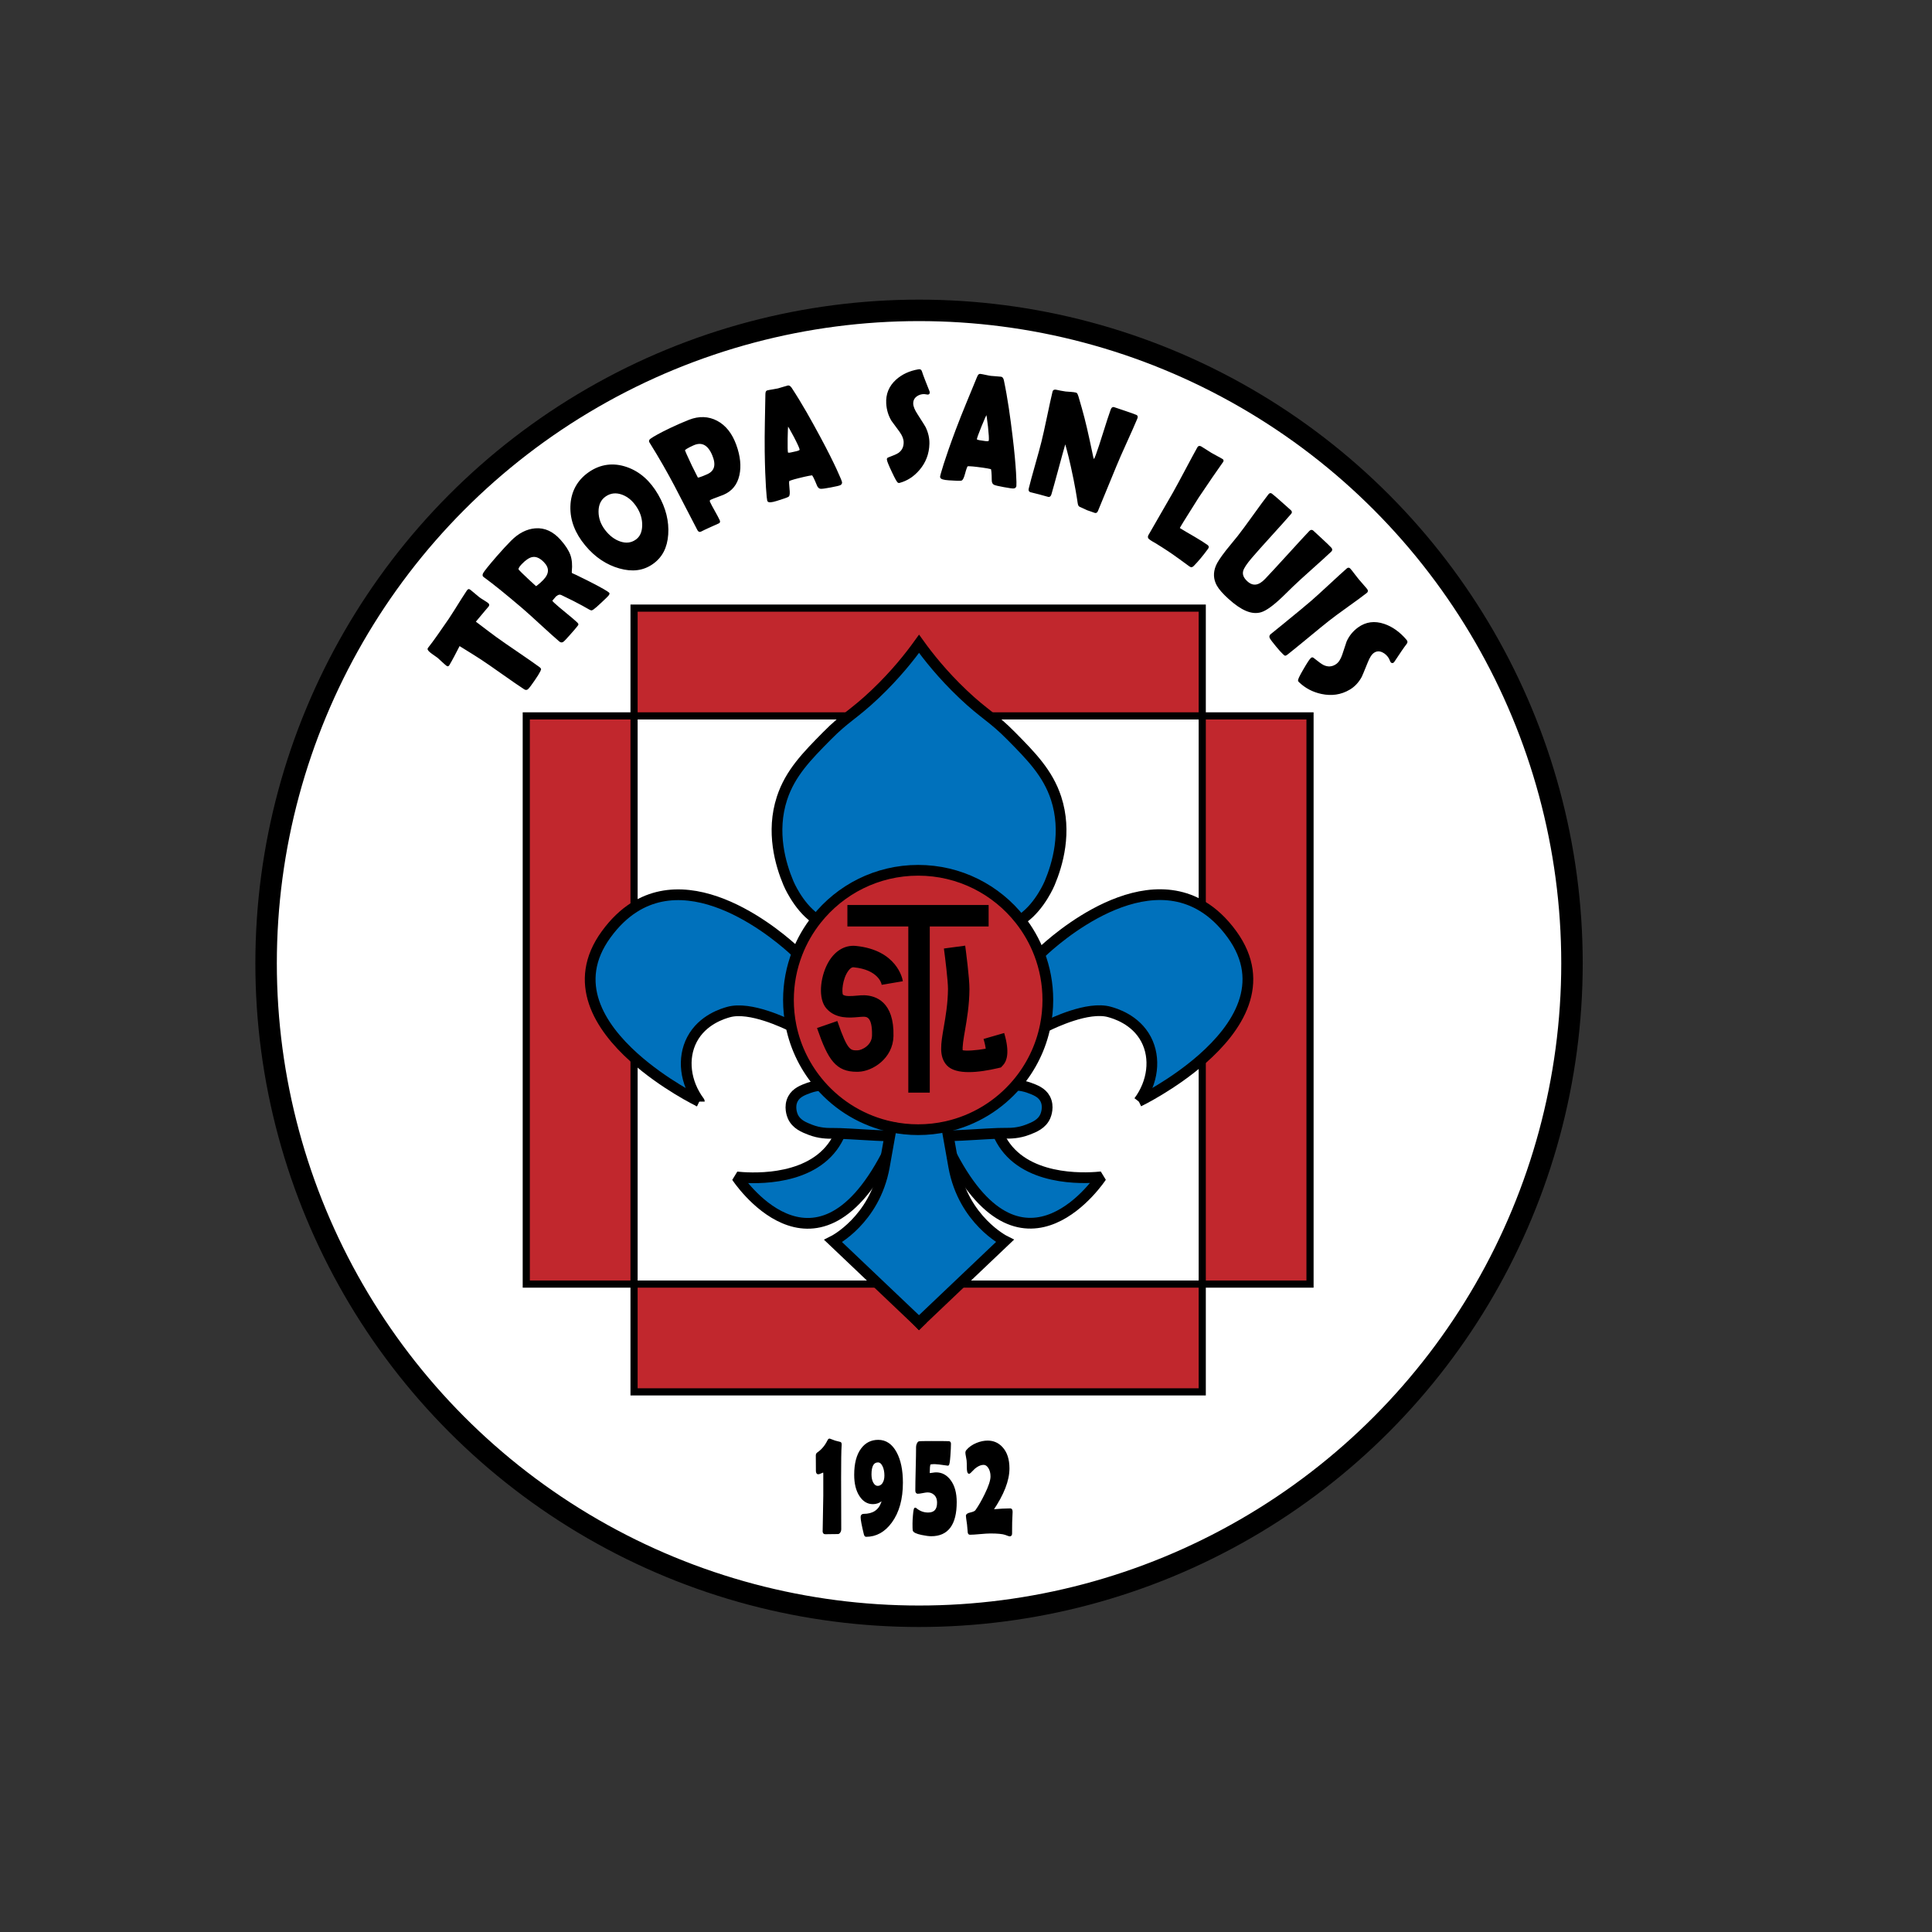 <?xml version="1.0" encoding="utf-8"?>
<!-- Generator: Adobe Illustrator 23.1.0, SVG Export Plug-In . SVG Version: 6.00 Build 0)  -->
<svg version="1.1" id="Capa_2" xmlns="http://www.w3.org/2000/svg" xmlns:xlink="http://www.w3.org/1999/xlink" x="0px" y="0px"
	 viewBox="0 0 1080 1080" style="enable-background:new 0 0 1080 1080;" xml:space="preserve">
<rect x="0" y="0" width="1080" height="1080" fill="#333333" stroke="none"/>
<style type="text/css">
	.st0{fill:#FFFFFF;stroke:#000000;stroke-width:22;stroke-miterlimit:10;}
	.st1{fill:#C1272D;stroke:#000000;stroke-width:4;stroke-miterlimit:10;}
	.st2{fill:#0071BC;}
	.st3{fill:#C1272D;}
	.st4{fill:none;stroke:#000000;stroke-width:6;stroke-miterlimit:10;}
	.st5{fill:none;stroke:#000000;stroke-width:6;stroke-linecap:square;stroke-miterlimit:2;}
	.st6{fill:none;stroke:#000000;stroke-width:6;stroke-miterlimit:2;}
	.st7{fill:none;stroke:#000000;stroke-width:11;stroke-miterlimit:10;}
	.st8{fill:#C1272D;stroke:#000000;stroke-width:11;stroke-miterlimit:10;}
	.st9{fill:#FFFFFF;}
	.st10{fill:none;stroke:#000000;stroke-miterlimit:10;}
	.st11{fill:none;stroke:#000000;stroke-width:12;stroke-miterlimit:10;}
	.st12{fill:none;stroke:#000000;stroke-width:4;stroke-miterlimit:10;}
</style>
<g id="XMLID_2_">
	<g>
		<path class="st9" d="M552.79,238.42c0.46,4.23,0.59,6.8,0.46,7.71c-0.04,0.25-0.09,0.44-0.15,0.57c-0.21,0.42-1.02,0.53-2.43,0.35
			c-1.52-0.2-2.62-0.38-3.27-0.49c-1.25-0.23-1.89-0.56-1.83-1.05c0.08-0.75,0.95-3.22,2.65-7.38c1.6-3.91,2.73-6.45,3.36-7.6
			C551.92,231.69,552.34,234.32,552.79,238.42z"/>
		<path d="M786.17,358.42c0.22,0.36,0.11,0.81-0.33,1.38c-1.34,1.67-3.58,5.02-6.84,9.92c-0.1,0.16-0.2,0.26-0.29,0.32
			c-0.41,0.24-0.73,0.16-0.98-0.25c-0.11-0.19-0.26-0.52-0.45-0.99c-0.19-0.48-0.35-0.83-0.49-1.06c-1-1.63-2.29-2.8-3.8-3.52
			c-1.8-0.86-3.51-0.8-5.09,0.22c-1.43,0.92-2.67,2.83-3.79,5.7c-2.04,5.11-3.19,7.72-3.31,7.97c-1.69,3.1-3.86,5.4-6.47,6.94
			c-4.84,2.89-10.04,3.56-15.52,2.39c-4.81-1.02-8.91-3.18-12.38-6.52c-0.12-0.13-0.22-0.24-0.28-0.33
			c-0.28-0.41,0.69-2.44,2.85-6.14c2.16-3.71,3.54-5.86,4.24-6.36c0.24-0.18,0.5-0.16,0.77,0.07c2.68,2.16,4.59,3.56,5.73,4.1
			c2.56,1.18,5.02,1.03,7.37-0.55c1.5-1.01,2.72-2.81,3.63-5.43c1.5-4.52,2.29-7.04,2.48-7.48c1.38-3.07,3.46-5.65,6.3-7.7
			c4.12-2.97,8.84-3.66,14.16-1.85c4.35,1.48,8.44,4.34,12.08,8.6C785.95,358.09,786.08,358.28,786.17,358.42z"/>
		<path class="st9" d="M710.59,354.92c-0.51,0.46-0.63,0.97-0.35,1.55c0.39,0.79,1.62,2.37,3.62,4.8c1.5,1.81,2.76,3.22,3.81,4.19
			c0.39,0.35,0.6,0.54,0.65,0.56c0.23,0.07,0.57-0.07,1-0.42c2.57-2.03,6.4-5.14,11.48-9.33c5.08-4.2,8.9-7.32,11.47-9.36
			c2.33-1.85,5.91-4.51,10.75-7.97c4.85-3.45,8.45-6.09,10.78-7.93c0.48-0.38,0.49-0.87,0.01-1.48c-0.51-0.65-1.3-1.58-2.37-2.77
			c-1.07-1.2-1.86-2.11-2.38-2.74c-0.52-0.63-1.28-1.61-2.28-2.92c-0.99-1.32-1.76-2.28-2.3-2.89c-0.39-0.46-0.82-0.49-1.28-0.08
			c-2.24,1.96-5.53,4.97-9.89,9.02c-4.36,4.05-7.67,7.04-9.91,9c-2.65,2.32-8.37,7.03-17.09,14.14
			C712.72,353.22,710.81,354.76,710.59,354.92z M513.75,173.5c201.58,0,365,163.42,365,365s-163.42,365-365,365s-365-163.42-365-365
			S312.17,173.5,513.75,173.5z M785.84,359.8c0.44-0.57,0.55-1.02,0.33-1.38c-0.09-0.14-0.22-0.33-0.41-0.57
			c-3.64-4.26-7.73-7.12-12.08-8.6c-5.32-1.81-10.04-1.12-14.16,1.85c-2.84,2.05-4.92,4.63-6.3,7.7c-0.19,0.44-0.98,2.96-2.48,7.48
			c-0.91,2.62-2.13,4.42-3.63,5.43c-2.35,1.58-4.81,1.73-7.37,0.55c-1.14-0.54-3.05-1.94-5.73-4.1c-0.27-0.23-0.53-0.25-0.77-0.07
			c-0.7,0.5-2.08,2.65-4.24,6.36c-2.16,3.7-3.13,5.73-2.85,6.14c0.06,0.09,0.16,0.2,0.28,0.33c3.47,3.34,7.57,5.5,12.38,6.52
			c5.48,1.17,10.68,0.5,15.52-2.39c2.61-1.54,4.78-3.84,6.47-6.94c0.12-0.25,1.27-2.86,3.31-7.97c1.12-2.87,2.36-4.78,3.79-5.7
			c1.58-1.02,3.29-1.08,5.09-0.22c1.51,0.72,2.8,1.89,3.8,3.52c0.14,0.23,0.3,0.58,0.49,1.06c0.19,0.47,0.34,0.8,0.45,0.99
			c0.25,0.41,0.57,0.49,0.98,0.25c0.09-0.06,0.19-0.16,0.29-0.32C782.26,364.82,784.5,361.47,785.84,359.8z M743.88,307.97
			c0.48-0.46,0.46-0.97-0.06-1.51c-1.05-1.11-2.71-2.73-4.98-4.81c-2.26-2.08-3.96-3.62-5.05-4.67c-0.46-0.45-0.99-0.36-1.59,0.27
			c-2.77,2.93-6.86,7.38-12.29,13.35c-5.43,5.96-9.53,10.4-12.31,13.33c-3.81,4.01-7.33,4.43-10.65,1.4
			c-2.27-2.06-3.08-4.17-2.46-6.38c0.45-1.62,2.09-4.11,4.93-7.42c2.39-2.79,6.05-6.9,10.98-12.32c4.93-5.43,8.6-9.52,11-12.3
			c0.4-0.46,0.36-0.91-0.12-1.32c-1.18-1.01-2.92-2.59-5.25-4.69c-2.33-2.1-4.12-3.61-5.33-4.56c-0.42-0.33-0.83-0.23-1.24,0.3
			c-1.97,2.52-4.82,6.41-8.59,11.66c-3.76,5.25-6.65,9.14-8.64,11.68c-0.68,0.87-1.75,2.18-3.19,3.91
			c-1.44,1.73-2.51,3.05-3.22,3.95c-3.03,3.87-4.91,6.75-5.67,8.59c-1.54,3.77-1.36,7.31,0.53,10.7c1.19,2.12,3.36,4.53,6.48,7.35
			c6.91,6.23,12.64,8.82,17.71,7.27c2.77-0.85,6.73-3.71,11.84-8.62c0.64-0.61,1.6-1.55,2.88-2.81c1.28-1.26,2.24-2.2,2.88-2.81
			c2.32-2.24,5.89-5.51,10.71-9.8C737.99,313.42,741.57,310.18,743.88,307.97z M732.31,717.81V400.19h-60.25v-60.25H354.44v60.25
			h-60.25v317.62h60.25v60.25h317.62v-60.25H732.31z M683.27,258.04c0.3-0.44,0.29-0.75-0.02-0.95c-0.7-0.44-1.76-1.04-3.2-1.8
			c-1.43-0.76-2.5-1.34-3.2-1.76c-0.62-0.37-1.55-0.96-2.78-1.77c-1.24-0.82-2.19-1.4-2.83-1.77c-0.65-0.36-1.13-0.28-1.43,0.25
			c-1.58,2.82-3.87,7.07-6.89,12.76c-3.02,5.69-5.33,9.94-6.91,12.75c-1.5,2.64-3.76,6.57-6.8,11.8c-3.04,5.23-5.3,9.17-6.79,11.81
			c-0.36,0.63-0.31,1.21,0.13,1.56c1.24,0.99,2.52,1.67,3.32,2.11c3.11,1.9,4.65,2.88,7.69,4.89c0.75,0.51,2.66,1.78,5.62,3.93
			c2.27,1.65,4.12,3.03,5.55,4.05c0.6,0.43,0.96,0.66,1.07,0.67c0.35,0.08,0.78-0.14,1.28-0.67c2.44-2.49,5.08-5.65,7.88-9.49
			c0.37-0.52,0.32-0.95-0.15-1.3c-1.58-1.14-4.02-2.73-7.37-4.68c-3.35-1.94-5.85-3.38-7.48-4.41c-0.46-0.29-0.69-0.43-0.71-0.44
			c-0.21-0.23-0.24-0.5-0.08-0.79c0.16-0.29,0.32-0.6,0.48-0.88c0.79-1.39,2.22-3.62,4.1-6.64c2.35-3.73,3.52-5.6,5.86-9.33
			c5.85-8.71,10.3-15.19,13.34-19.46C683.08,258.3,683.14,258.21,683.27,258.04z M635.28,233.89c0.33-0.8,0.28-1.29-0.15-1.46
			c-1.36-0.56-3.45-1.32-6.27-2.26c-2.82-0.93-4.92-1.62-6.3-2.12c-0.48-0.17-0.9,0.23-1.25,1.2c-1,2.77-2.36,6.96-4.11,12.56
			c-1.75,5.61-3.13,9.78-4.13,12.52c-0.74,2.04-1.25,3.01-1.52,2.91c-0.37-0.13-0.67-0.69-0.91-1.69c-0.87-4.23-1.58-7.43-2.05-9.61
			c-2.11-9.69-3.36-14.54-6.22-24.22c-0.32-1.08-0.63-1.66-0.91-1.74c-0.68-0.19-1.65-0.33-2.89-0.41
			c-1.47-0.09-2.46-0.15-2.94-0.22c-2.06-0.31-3.78-0.63-5.15-0.96c-0.92-0.23-1.46-0.04-1.6,0.55c-0.75,3.08-1.77,7.74-3.07,13.97
			c-1.31,6.23-2.35,10.9-3.12,14c-0.72,2.94-1.92,7.32-3.58,13.15c-1.66,5.84-2.84,10.21-3.55,13.13c-0.2,0.83-0.02,1.32,0.54,1.46
			c4.02,0.98,6.02,1.51,10,2.64c0.52,0.15,0.91-0.24,1.19-1.17c0.9-3.1,2.2-7.75,3.88-13.98c1.68-6.23,2.96-10.89,3.87-13.99
			c0.11-0.4,0.28-0.67,0.51-0.8c0.19,0.23,0.31,0.43,0.34,0.62c1.6,5.7,2.62,10.01,3.24,12.92c2.33,10.44,3.33,17.17,3.78,20.19
			c0.16,1.03,0.41,1.61,0.75,1.73c0.49,0.18,1.2,0.5,2.14,0.97c0.93,0.47,1.64,0.8,2.13,0.99c0.45,0.17,1.13,0.41,2.06,0.71
			c0.92,0.3,1.61,0.55,2.06,0.73c0.54,0.22,0.95-0.02,1.23-0.71c4.19-10.17,6.28-15.25,10.47-25.42c1.21-2.96,3.13-7.33,5.76-13.12
			C632.14,241.17,634.07,236.82,635.28,233.89z M567.67,271.67c0.15-0.73,0.02-10.13-2.14-27.84c-1.26-10.39-2.68-20.88-4.85-31.19
			c-0.25-0.97-0.61-1.48-1.07-1.55c-0.62-0.09-1.58-0.17-2.86-0.25c-1.28-0.07-2.24-0.15-2.9-0.23c-0.67-0.08-1.69-0.28-3.04-0.57
			c-1.35-0.3-2.35-0.48-3.01-0.55c-0.38-0.04-0.77,0.47-1.18,1.47c-3.94,9.68-8.18,19.55-11.89,29.44
			c-6.23,16.58-8.69,25.42-8.72,26.14c-0.04,0.81,1.45,1.27,4.48,1.47c3.84,0.25,6.11,0.36,6.79,0.19c0.55-0.13,1.12-1.35,1.73-3.6
			c0.66-2.48,1.2-3.92,1.59-4.33c0.25-0.22,2.11-0.18,5.58,0.24c5.13,0.62,7.85,1.16,8.12,1.4c0.34,0.3,0.56,2.53,0.6,6.58
			c0.01,1.07,0.33,1.76,0.97,2.06c0.76,0.35,2.55,0.75,5.34,1.26c3.05,0.56,4.89,0.83,5.51,0.73
			C567.24,272.46,567.56,272.16,567.67,271.67z M565.43,848.09c0.08-1.27,0.12-2.23,0.12-2.86c0-1.03-0.24-1.54-0.74-1.54
			c-2.44,0-5.81,0.18-10.11,0.54c6.06-8.91,9.09-16.7,9.09-23.37c0-5.01-1.26-8.86-3.76-11.58c-2.13-2.32-4.77-3.48-7.92-3.48
			c-1.94,0-3.95,0.41-6,1.24c-2.31,0.94-4.15,2.23-5.53,3.86c-0.29,0.33-0.43,0.68-0.43,1.04c0,0.47,0.1,1.19,0.3,2.16
			c0.22,1.13,0.34,1.88,0.38,2.24c0.08,0.77,0.12,2.02,0.12,3.73c0,2.22,0.28,3.32,0.85,3.32c0.08,0,0.53-0.42,1.34-1.28
			c0.97-1.05,1.89-1.86,2.77-2.41c1.31-0.88,2.63-1.33,3.96-1.33c1.17,0,2.19,0.67,3.05,2.01c0.85,1.35,1.28,3,1.28,4.96
			c0,2.27-1.12,5.68-3.36,10.21c-1.76,3.6-3.48,6.58-5.16,8.93c-0.46,0.64-1.51,1.13-3.14,1.49c-1.39,0.31-2.09,0.76-2.09,1.37
			c0,0.42,0.21,2.04,0.63,4.86c0.2,1.85,0.32,3.25,0.37,4.19c0.05,0.69,0.29,1.04,0.72,1.04c1.25,0,3.15-0.12,5.7-0.36
			c2.56-0.23,4.48-0.35,5.76-0.35c4.13,0,6.95,0.28,8.46,0.83c1.36,0.53,2.15,0.79,2.34,0.79c0.55,0,0.83-0.35,0.83-1.04
			s0-1.75,0.02-3.17c0.02-1.43,0.03-2.47,0.03-3.14C565.31,850.33,565.35,849.36,565.43,848.09z M534.31,839.71
			c0-5.1-1.11-9.11-3.32-12.04c-2.04-2.74-4.6-4.11-7.69-4.11c-0.47,0-1.12,0.07-1.97,0.21c-0.9,0.14-1.55,0.21-1.97,0.21
			c-0.08-0.2-0.12-0.48-0.12-0.83c0-2.3,0.14-3.86,0.42-4.69c0.14-0.34,1.11-0.5,2.94-0.5c0.93,0,3.27,0.27,7.02,0.83l0.28,0.04
			c0.35,0,0.64-1.76,0.89-5.27c0.2-2.74,0.3-4.9,0.3-6.48c0-0.61-0.22-0.92-0.67-0.95c-1.66-0.06-4.91-0.08-9.74-0.08
			c-4.25,0-6.55,0.05-6.92,0.16c-0.3,0.11-0.57,0.45-0.81,1.02s-0.36,1.11-0.36,1.64c0,2.65-0.07,6.71-0.21,12.16
			c-0.14,5.45-0.21,9.5-0.21,12.16c0,0.89,0.29,1.33,0.87,1.33c0.61,0,1.53-0.13,2.75-0.38c1.22-0.25,2.14-0.37,2.75-0.37
			c1.46,0,2.72,0.44,3.76,1.33c1.35,1.11,2.02,2.75,2.02,4.94c0,3.98-1.83,5.97-5.5,5.97c-2.54,0-4.81-0.83-6.8-2.49
			c-0.2-0.16-0.34-0.25-0.43-0.25c-0.28,0-0.53,1.25-0.74,3.74c-0.17,1.94-0.25,3.49-0.25,4.65c0,2.1,0.03,3.33,0.1,3.69
			c0.15,0.86,1.67,1.59,4.55,2.2c2.23,0.47,4.01,0.71,5.33,0.71C529.73,858.26,534.31,852.07,534.31,839.71z M519.25,219.38
			c0.01-0.11-0.03-0.25-0.09-0.41c-2.13-5.35-3.59-9.02-4.21-11.05c-0.22-0.67-0.51-1.01-0.87-1.01c-0.15,0-0.36,0.02-0.63,0.04
			c-4.9,0.83-9,2.76-12.2,5.64c-3.9,3.51-5.64,7.86-5.35,12.93c0.2,3.5,1.17,6.64,2.85,9.45c0.25,0.4,1.79,2.42,4.5,6.11
			c1.56,2.17,2.34,4.17,2.39,5.97c0.08,2.83-0.97,4.99-3.08,6.52c-0.96,0.68-2.93,1.53-5.87,2.62c-0.31,0.1-0.45,0.31-0.43,0.61
			c0.05,0.86,1.03,3.19,2.83,7c1.79,3.81,2.87,5.72,3.32,5.7c0.1,0,0.22-0.02,0.38-0.05c4.19-1.14,7.75-3.46,10.78-7
			c3.45-4.02,5.36-8.8,5.48-14.44c0.06-3.03-0.63-6.09-2.15-9.16c-0.13-0.23-1.54-2.59-4.41-7.02c-1.63-2.47-2.48-4.54-2.5-6.24
			c-0.02-1.88,0.74-3.36,2.23-4.43c1.25-0.9,2.74-1.37,4.42-1.36c0.24,0.01,0.58,0.05,1.02,0.14s0.76,0.14,0.95,0.14
			C519.03,220.09,519.24,219.86,519.25,219.38z M504.23,828.83c0-6.94-1.16-12.55-3.47-16.81c-2.4-4.42-5.67-6.64-9.81-6.64
			c-3.83,0-6.9,1.55-9.19,4.65c-2.5,3.35-3.76,8.15-3.76,14.4c0,4.82,0.95,8.68,2.84,11.58c1.85,2.88,4.22,4.32,7.12,4.32
			c1.76,0,3.34-0.54,4.74-1.62c0.3-0.22,0.49-0.33,0.57-0.33c0.1,0,0.15,0.08,0.15,0.25c0,0.27-0.11,0.72-0.33,1.32
			c-1.57,4.54-5.02,6.81-10.33,6.81c-0.78,0-1.17,0.44-1.17,1.33c0,1.44,0.59,4.56,1.77,9.38c0.18,0.75,0.44,1.12,0.77,1.12
			c5.56,0,10.23-2.6,14.02-7.8C502.2,845.23,504.23,837.91,504.23,828.83z M469.64,270.71c0.45-0.27,0.64-0.65,0.56-1.15
			c-0.12-0.74-3.67-9.45-12.15-25.18c-4.97-9.24-10.13-18.51-15.93-27.34c-0.59-0.81-1.11-1.16-1.56-1.06
			c-0.62,0.14-1.54,0.41-2.77,0.8c-1.22,0.39-2.15,0.67-2.79,0.83c-0.67,0.16-1.68,0.35-3.05,0.56c-1.38,0.21-2.38,0.4-3.02,0.57
			c-0.38,0.1-0.56,0.72-0.57,1.8c-0.15,10.44-0.51,21.17-0.38,31.73c0.23,17.7,1.16,26.84,1.39,27.52c0.25,0.76,1.83,0.65,4.74-0.26
			c3.69-1.16,5.86-1.88,6.44-2.28c0.46-0.32,0.56-1.66,0.3-3.98c-0.28-2.55-0.31-4.08-0.09-4.61c0.15-0.3,1.91-0.93,5.31-1.78
			c5.02-1.27,7.76-1.75,8.1-1.62c0.43,0.16,1.45,2.15,2.97,5.92c0.4,0.99,0.95,1.52,1.65,1.57c0.84,0.05,2.66-0.22,5.45-0.74
			C467.28,271.43,469.09,271.03,469.64,270.71z M469.96,808.33c0.04-0.42,0.05-0.71,0.05-0.87c0-0.5-0.11-0.81-0.35-0.92
			c-1.27-0.36-2.25-0.6-2.91-0.74c-1.24-0.47-2.18-0.82-2.81-1.04c-0.17-0.06-0.27-0.08-0.3-0.08c-0.2,0-0.44,0.29-0.72,0.87
			c-1.4,2.85-3.32,5.12-5.76,6.8c-0.41,0.28-0.62,0.7-0.62,1.25c0,0.97,0.01,2.39,0.03,4.27c0.01,1.89,0.02,3.3,0.02,4.24
			c0,1.02,0.26,1.53,0.77,1.53c0.35,0,0.86-0.16,1.53-0.49c0.68-0.34,1.18-0.5,1.51-0.5c0.22,0,0.32,0.39,0.32,1.16v12.33
			c0,2.24-0.11,8.64-0.34,19.21l-0.03,0.46c-0.02,0.88,0.28,1.33,0.9,1.33c0.79,0,1.99-0.02,3.58-0.05c1.6-0.02,2.79-0.04,3.59-0.04
			c0.33,0,0.64-0.22,0.92-0.66s0.42-0.93,0.42-1.45c0-3.18-0.01-7.97-0.03-14.36c-0.03-6.4-0.04-11.18-0.04-14.36
			C469.69,816.73,469.78,810.76,469.96,808.33z M412.84,265.53c1.08-4.85,0.55-10.46-1.76-16.78c-2.25-6.16-5.69-10.6-10.46-13.11
			c-4.66-2.45-9.84-2.64-15.26-0.51c-3.29,1.3-6.69,2.78-10.19,4.44c-5.93,2.81-9.63,4.92-11.2,6.06c-0.65,0.46-0.83,0.92-0.54,1.36
			c0.13,0.2,0.19,0.3,0.31,0.5c5.11,8.19,9.66,16.16,13.74,23.89c1.44,2.73,3.57,6.85,6.4,12.35c2.82,5.51,4.96,9.62,6.41,12.35
			c0.37,0.72,0.82,0.93,1.34,0.66c1.09-0.57,2.76-1.37,5.01-2.38c2.24-1,3.93-1.75,5.04-2.27c0.38-0.18,0.44-0.55,0.17-1.13
			c-0.53-1.14-1.42-2.81-2.66-5.02c-1.25-2.21-2.15-3.89-2.69-5.05c-0.44-0.93-0.25-1.59,0.58-1.97c0.76-0.36,1.95-0.84,3.56-1.41
			c1.6-0.58,2.8-1.03,3.57-1.36C408.85,274.17,411.69,270.69,412.84,265.53z M373.04,298.77c0.5-7.17-1.22-14.56-5.57-22.07
			c-4.31-7.43-9.97-12.62-17.23-15.14c-7.39-2.57-14.52-1.62-20.87,2.81c-6.39,4.45-9.8,10.87-10.02,18.73
			c-0.21,7.7,2.65,14.83,8.17,21.48c5.51,6.64,11.87,10.73,18.84,12.7c7.12,2,13.05,1.26,18.22-2.34
			C369.78,311.32,372.52,306.05,373.04,298.77z M339.97,332.4c0.26-0.34,0.32-0.58,0.19-0.73c-0.48-0.54-3.95-2.64-10.63-6.03
			c-6.64-3.37-10.07-4.93-10.09-4.93c-0.26-0.28-0.36-0.77-0.28-1.45c0.34-3.44,0.1-6.39-0.78-8.85s-2.65-5.22-5.34-8.26
			c-4.04-4.56-8.63-6.74-13.84-6.31c-4.6,0.38-9.09,2.65-13.23,6.86c-2,2.03-4.63,4.82-7.8,8.46c-4.69,5.37-7.14,8.58-7.57,9.34
			c-0.42,0.76-0.45,1.29-0.07,1.57c0.19,0.14,0.28,0.21,0.47,0.35c5.34,3.89,12.46,9.67,21.4,17.3c2.34,2.01,5.78,5.11,10.32,9.3
			c4.54,4.18,7.98,7.26,10.31,9.24c0.53,0.45,1.06,0.49,1.59,0.12s1.79-1.73,3.81-4.02c1.78-2,3.06-3.48,3.83-4.48
			c0.19-0.24,0.43-0.49,0.55-0.71c0.09-0.16-0.06-0.46-0.41-0.79c-1.37-1.29-3.52-3.13-6.44-5.5c-2.92-2.37-5.07-4.2-6.45-5.49
			c-1.04-0.97-1.44-1.58-1.2-1.83c1.66-1.79,2.51-2.7,2.51-2.75c1.06-0.9,2.1-1.11,3.1-0.67c5.18,2.46,9.02,4.44,11.55,5.83
			c1.95,1.07,3.41,1.91,4.39,2.46c0.45,0.22,0.75,0.31,0.9,0.29c0.09-0.01,0.32-0.14,0.71-0.41c0.83-0.57,2.23-1.81,4.24-3.69
			C338.05,334.44,339.49,333.05,339.97,332.4z M301.6,375.06c0.25-0.5,0.37-0.79,0.37-0.87c0-0.25-0.21-0.52-0.64-0.84
			c-2.64-1.93-6.68-4.76-12.13-8.46c-5.45-3.71-9.5-6.51-12.15-8.44c-2.25-1.64-6.17-4.58-11.76-8.85c4.32-5.25,6.86-8.11,7.46-8.88
			c0.34-0.44,0.3-0.83-0.14-1.18c-0.52-0.41-1.36-0.97-2.52-1.68c-1.16-0.7-2.01-1.27-2.56-1.7c-0.48-0.38-1.28-1.04-2.4-2
			c-1.02-0.86-1.82-1.57-2.4-2c-0.37-0.27-0.64-0.4-0.74-0.38c-0.1,0.02-0.32,0.24-0.65,0.66c-0.02,0.02-0.99,1.48-2.86,4.42
			c-3.47,5.48-5.8,9.32-7.19,11.32c-4.86,7.04-8.57,12.45-11.39,15.97c-0.2,0.27-0.31,0.42-0.34,0.47c-0.24,0.4,0.48,1.24,2.17,2.46
			c1.05,0.77,2.19,1.52,3.21,2.27c0.32,0.24,1.21,1.09,2.66,2.44c1.33,1.23,2.16,1.94,2.47,2.12c0.24,0.14,0.47,0.03,0.69-0.33
			c1.61-2.7,3.56-6.43,5.95-11.11c6.39,3.93,10.48,6.5,12.29,7.69c2.74,1.8,6.78,4.6,12.14,8.39c5.36,3.79,9.41,6.57,12.16,8.36
			c0.6,0.39,1.15,0.37,1.59-0.08c0.82-0.82,2.02-2.47,3.63-4.82C299.97,377.9,301.01,376.26,301.6,375.06z"/>
		<path d="M763.81,329.53c0.48,0.61,0.47,1.1-0.01,1.48c-2.33,1.84-5.93,4.48-10.78,7.93c-4.84,3.46-8.42,6.12-10.75,7.97
			c-2.57,2.04-6.39,5.16-11.47,9.36c-5.08,4.19-8.91,7.3-11.48,9.33c-0.43,0.35-0.77,0.49-1,0.42c-0.05-0.02-0.26-0.21-0.65-0.56
			c-1.05-0.97-2.31-2.38-3.81-4.19c-2-2.43-3.23-4.01-3.62-4.8c-0.28-0.58-0.16-1.09,0.35-1.55c0.22-0.16,2.13-1.7,5.72-4.63
			c8.72-7.11,14.44-11.82,17.09-14.14c2.24-1.96,5.55-4.95,9.91-9c4.36-4.05,7.65-7.06,9.89-9.02c0.46-0.41,0.89-0.38,1.28,0.08
			c0.54,0.61,1.31,1.57,2.3,2.89c1,1.31,1.76,2.29,2.28,2.92c0.52,0.63,1.31,1.54,2.38,2.74
			C762.51,327.95,763.3,328.88,763.81,329.53z"/>
		<path d="M743.82,306.46c0.52,0.54,0.54,1.05,0.06,1.51c-2.31,2.21-5.89,5.45-10.7,9.74c-4.82,4.29-8.39,7.56-10.71,9.8
			c-0.64,0.61-1.6,1.55-2.88,2.81c-1.28,1.26-2.24,2.2-2.88,2.81c-5.11,4.91-9.07,7.77-11.84,8.62c-5.07,1.55-10.8-1.04-17.71-7.27
			c-3.12-2.82-5.29-5.23-6.48-7.35c-1.89-3.39-2.07-6.93-0.53-10.7c0.76-1.84,2.64-4.72,5.67-8.59c0.71-0.9,1.78-2.22,3.22-3.95
			c1.44-1.73,2.51-3.04,3.19-3.91c1.99-2.54,4.88-6.43,8.64-11.68c3.77-5.25,6.62-9.14,8.59-11.66c0.41-0.53,0.82-0.63,1.24-0.3
			c1.21,0.95,3,2.46,5.33,4.56c2.33,2.1,4.07,3.68,5.25,4.69c0.48,0.41,0.52,0.86,0.12,1.32c-2.4,2.78-6.07,6.87-11,12.3
			c-4.93,5.42-8.59,9.53-10.98,12.32c-2.84,3.31-4.48,5.8-4.93,7.42c-0.62,2.21,0.19,4.32,2.46,6.38c3.32,3.03,6.84,2.61,10.65-1.4
			c2.78-2.93,6.88-7.37,12.31-13.33c5.43-5.97,9.52-10.42,12.29-13.35c0.6-0.63,1.13-0.72,1.59-0.27c1.09,1.05,2.79,2.59,5.05,4.67
			C741.11,303.73,742.77,305.35,743.82,306.46z"/>
		<path class="st3" d="M732.31,400.19v317.62h-60.25V591.98v-0.01c19.66-17.28,36.48-42.36,16.61-69.68
			c-5.17-7.11-10.77-12.22-16.61-15.73V400.19H732.31z"/>
		<path class="st2" d="M688.67,522.29c19.87,27.32,3.05,52.4-16.61,69.68c-16.47,14.49-34.95,23.5-35.47,23.75
			c7.9-10.64,9.61-24.18,4.08-34.71c-5.89-11.22-17.64-14.53-20.43-15.32c-12.14-3.42-32.07,6.44-34.88,7.73l-1.01-0.19
			c0.92-4.6,1.4-9.36,1.4-14.23c0-9.12-1.68-17.84-4.76-25.88l0.85-0.33c0,0,50.55-50.1,90.22-26.23
			C677.9,510.07,683.5,515.18,688.67,522.29z"/>
		<path d="M683.25,257.09c0.31,0.2,0.32,0.51,0.02,0.95c-0.13,0.17-0.19,0.26-0.32,0.44c-3.04,4.27-7.49,10.75-13.34,19.46
			c-2.34,3.73-3.51,5.6-5.86,9.33c-1.88,3.02-3.31,5.25-4.1,6.64c-0.16,0.28-0.32,0.59-0.48,0.88c-0.16,0.29-0.13,0.56,0.08,0.79
			c0.02,0.01,0.25,0.15,0.71,0.44c1.63,1.03,4.13,2.47,7.48,4.41c3.35,1.95,5.79,3.54,7.37,4.68c0.47,0.35,0.52,0.78,0.15,1.3
			c-2.8,3.84-5.44,7-7.88,9.49c-0.5,0.53-0.93,0.75-1.28,0.67c-0.11-0.01-0.47-0.24-1.07-0.67c-1.43-1.02-3.28-2.4-5.55-4.05
			c-2.96-2.15-4.87-3.42-5.62-3.93c-3.04-2.01-4.58-2.99-7.69-4.89c-0.8-0.44-2.08-1.12-3.32-2.11c-0.44-0.35-0.49-0.93-0.13-1.56
			c1.49-2.64,3.75-6.58,6.79-11.81c3.04-5.23,5.3-9.16,6.8-11.8c1.58-2.81,3.89-7.06,6.91-12.75c3.02-5.69,5.31-9.94,6.89-12.76
			c0.3-0.53,0.78-0.61,1.43-0.25c0.64,0.37,1.59,0.95,2.83,1.77c1.23,0.81,2.16,1.4,2.78,1.77c0.7,0.42,1.77,1,3.2,1.76
			C681.49,256.05,682.55,256.65,683.25,257.09z"/>
		<polygon class="st3" points="513.72,739.34 513.75,739.31 536.37,717.81 672.06,717.81 672.06,778.06 354.44,778.06 
			354.44,717.81 491.06,717.81 		"/>
		<path class="st9" d="M636.59,615.72c0.52-0.25,19-9.26,35.47-23.75v0.01v125.83H536.37l25.38-24.12c0,0-23.15-11.57-28.6-41.53
			l-1.09-6.16c40.59,77.45,83.59,11.86,83.59,11.86c-5.56,0.58-38.37,3.51-53.51-16.85c-1.55-2.09-3.02-4.55-4.23-7.45v-0.01
			c1.7-0.05,3.26-0.08,4.63-0.07c2.04,0.02,6.73,0.08,12.13-2.04c3.28-1.29,7.78-2.99,9.7-7.54c0.28-0.65,2.18-5.35-0.13-9.7
			c-1.89-3.57-5.66-4.94-8.93-6.13c-2.52-0.91-4.74-1.25-6.28-1.39l-0.68-0.57c7.91-9.24,13.53-20.49,16-32.88l1.01,0.19
			c2.81-1.29,22.74-11.15,34.88-7.73c2.79,0.79,14.54,4.1,20.43,15.32C646.2,591.54,644.49,605.08,636.59,615.72z"/>
		<path class="st9" d="M672.06,400.19v106.37c-39.67-23.87-90.22,26.23-90.22,26.23l-0.85,0.33c-2.62-6.85-6.25-13.2-10.71-18.88
			l1.62-0.95c9.64-6.94,14.87-19.62,14.87-19.62c4.39-10.42,9.78-28.57,3.58-47.49c-4.61-14.04-13.97-23.52-25.03-34.72
			c-5.19-5.26-8.89-8.26-12.71-11.26l0.01-0.01H672.06z"/>
		<path class="st3" d="M672.06,339.94v60.25H552.62l-0.01,0.01c-4.02-3.18-8.18-6.37-14.35-12.23
			c-11.46-10.88-19.49-21.11-24.51-28.09c-5.02,6.98-13.05,17.21-24.51,28.09c-6.17,5.86-10.33,9.05-14.35,12.23l-0.01-0.01H354.44
			v-60.25H672.06z"/>
		<path d="M635.13,232.43c0.43,0.17,0.48,0.66,0.15,1.46c-1.21,2.93-3.14,7.28-5.77,13.07c-2.63,5.79-4.55,10.16-5.76,13.12
			c-4.19,10.17-6.28,15.25-10.47,25.42c-0.28,0.69-0.69,0.93-1.23,0.71c-0.45-0.18-1.14-0.43-2.06-0.73
			c-0.93-0.3-1.61-0.54-2.06-0.71c-0.49-0.19-1.2-0.52-2.13-0.99c-0.94-0.47-1.65-0.79-2.14-0.97c-0.34-0.12-0.59-0.7-0.75-1.73
			c-0.45-3.02-1.45-9.75-3.78-20.19c-0.62-2.91-1.64-7.22-3.24-12.92c-0.03-0.19-0.15-0.39-0.34-0.62c-0.23,0.13-0.4,0.4-0.51,0.8
			c-0.91,3.1-2.19,7.76-3.87,13.99c-1.68,6.23-2.98,10.88-3.88,13.98c-0.28,0.93-0.67,1.32-1.19,1.17c-3.98-1.13-5.98-1.66-10-2.64
			c-0.56-0.14-0.74-0.63-0.54-1.46c0.71-2.92,1.89-7.29,3.55-13.13c1.66-5.83,2.86-10.21,3.58-13.15c0.77-3.1,1.81-7.77,3.12-14
			c1.3-6.23,2.32-10.89,3.07-13.97c0.14-0.59,0.68-0.78,1.6-0.55c1.37,0.33,3.09,0.65,5.15,0.96c0.48,0.07,1.47,0.13,2.94,0.22
			c1.24,0.08,2.21,0.22,2.89,0.41c0.28,0.08,0.59,0.66,0.91,1.74c2.86,9.68,4.11,14.53,6.22,24.22c0.47,2.18,1.18,5.38,2.05,9.61
			c0.24,1,0.54,1.56,0.91,1.69c0.27,0.1,0.78-0.87,1.52-2.91c1-2.74,2.38-6.91,4.13-12.52c1.75-5.6,3.11-9.79,4.11-12.56
			c0.35-0.97,0.77-1.37,1.25-1.2c1.38,0.5,3.48,1.19,6.3,2.12C631.68,231.11,633.77,231.87,635.13,232.43z"/>
		<path class="st2" d="M562.14,641.01c15.14,20.36,47.95,17.43,53.51,16.85c0,0-43,65.59-83.59-11.86l-1.96-11l0.34-0.06
			c9.65-0.29,19.98-1.12,27.47-1.39v0.01C559.12,636.46,560.59,638.92,562.14,641.01z"/>
		<path class="st2" d="M590.35,446.18c6.2,18.92,0.81,37.07-3.58,47.49c0,0-5.23,12.68-14.87,19.62l-1.62,0.95
			c-13.27-16.89-33.88-27.74-57.03-27.74c-23.02,0-43.54,10.73-56.81,27.47l-0.84-0.68c-9.64-6.94-14.87-19.62-14.87-19.62
			c-4.39-10.42-9.78-28.57-3.58-47.49c4.61-14.04,13.97-23.52,25.03-34.72c5.19-5.26,8.89-8.26,12.71-11.26
			c4.02-3.18,8.18-6.37,14.35-12.23c11.46-10.88,19.49-21.11,24.51-28.09c5.02,6.98,13.05,17.21,24.51,28.09
			c6.17,5.86,10.33,9.05,14.35,12.23c3.82,3,7.52,6,12.71,11.26C576.38,422.66,585.74,432.14,590.35,446.18z"/>
		<path class="st3" d="M445.63,532.82c2.65-6.85,6.31-13.19,10.81-18.85c13.27-16.74,33.79-27.47,56.81-27.47
			c23.15,0,43.76,10.85,57.03,27.74c4.46,5.68,8.09,12.03,10.71,18.88c3.08,8.04,4.76,16.76,4.76,25.88c0,4.87-0.48,9.63-1.4,14.23
			c-2.47,12.39-8.09,23.64-16,32.88c-10,11.7-23.66,20.17-39.21,23.64c-5.11,1.15-10.43,1.75-15.89,1.75
			c-5.12,0-10.11-0.53-14.93-1.54c-15.71-3.29-29.55-11.66-39.72-23.33c-8.09-9.27-13.87-20.63-16.41-33.16
			c-0.94-4.67-1.44-9.51-1.44-14.47C440.75,549.77,442.48,540.94,445.63,532.82z M560.43,595c1.89-2.07,3.53-6.68,0.57-16.92
			l-10.57,3.05c0.73,2.53,1.03,4.32,1.14,5.53c-5.87,1.06-11.7,1.45-13.85,0.86c-0.45-1.88,0.49-7.38,1.2-11.47
			c1.08-6.27,2.43-14.07,2.51-23.09c0.05-5.99-2.07-21.96-2.31-23.77l-10.91,1.47c0.63,4.68,2.25,17.79,2.22,22.21
			c-0.07,8.12-1.33,15.43-2.35,21.31c-1.62,9.37-2.78,16.14,1.48,20.92c2.44,2.74,6.89,3.72,11.99,3.72c5.17,0,11-1,16.07-2.18
			l1.66-0.39L560.43,595z M552.15,517.4v-11H474.2v11h34.05v92.89h11V517.4H552.15z M493.26,549.95l10.85-1.84
			c-0.12-0.68-3.08-16.58-25.71-18.83c-6.26-0.63-11.92,2.99-15.48,9.91c-3.88,7.55-5.19,18.96-0.56,24.24
			c5.04,5.72,12.58,5.05,17.57,4.6c1.17-0.1,2.26-0.19,2.94-0.17c1.73,0.06,5.35,0.18,5.09,11.09c-0.13,5.86-6.14,8.62-8.41,8.68
			c-4.44,0.12-6.11,0.16-11.79-16.24l-10.4,3.6c6,17.29,10.25,23.65,21.63,23.65c0.28,0,0.57-0.01,0.86-0.02
			c7.63-0.2,18.83-7.23,19.11-19.42c0.44-18.94-9.65-22.12-15.7-22.34c-1.35-0.05-2.79,0.08-4.3,0.22c-2.87,0.25-6.76,0.6-8.22-0.79
			c-0.77-1.8-0.33-8.89,2.83-13.54c1.84-2.71,3.27-2.57,3.74-2.52C491.29,541.62,493.19,549.61,493.26,549.95z"/>
		<path class="st2" d="M584.24,614.2c2.31,4.35,0.41,9.05,0.13,9.7c-1.92,4.55-6.42,6.25-9.7,7.54c-5.4,2.12-10.09,2.06-12.13,2.04
			c-1.37-0.01-2.93,0.02-4.63,0.07c-7.49,0.27-17.82,1.1-27.47,1.39L530.1,635l-0.88-4.9l-0.08-0.35
			c15.55-3.47,29.21-11.94,39.21-23.64l0.68,0.57c1.54,0.14,3.76,0.48,6.28,1.39C578.58,609.26,582.35,610.63,584.24,614.2z"/>
		<path d="M565.53,243.83c2.16,17.71,2.29,27.11,2.14,27.84c-0.11,0.49-0.43,0.79-0.95,0.87c-0.62,0.1-2.46-0.17-5.51-0.73
			c-2.79-0.51-4.58-0.91-5.34-1.26c-0.64-0.3-0.96-0.99-0.97-2.06c-0.04-4.05-0.26-6.28-0.6-6.58c-0.27-0.24-2.99-0.78-8.12-1.4
			c-3.47-0.42-5.33-0.46-5.58-0.24c-0.39,0.41-0.93,1.85-1.59,4.33c-0.61,2.25-1.18,3.47-1.73,3.6c-0.68,0.17-2.95,0.06-6.79-0.19
			c-3.03-0.2-4.52-0.66-4.48-1.47c0.03-0.72,2.49-9.56,8.72-26.14c3.71-9.89,7.95-19.76,11.89-29.44c0.41-1,0.8-1.51,1.18-1.47
			c0.66,0.07,1.66,0.25,3.01,0.55c1.35,0.29,2.37,0.49,3.04,0.57c0.66,0.08,1.62,0.16,2.9,0.23c1.28,0.08,2.24,0.16,2.86,0.25
			c0.46,0.07,0.82,0.58,1.07,1.55C562.85,222.95,564.27,233.44,565.53,243.83z M553.25,246.13c0.13-0.91,0-3.48-0.46-7.71
			c-0.45-4.1-0.87-6.73-1.21-7.89c-0.63,1.15-1.76,3.69-3.36,7.6c-1.7,4.16-2.57,6.63-2.65,7.38c-0.06,0.49,0.58,0.82,1.83,1.05
			c0.65,0.11,1.75,0.29,3.27,0.49c1.41,0.18,2.22,0.07,2.43-0.35C553.16,246.57,553.21,246.38,553.25,246.13z"/>
		<path d="M565.55,845.23c0,0.63-0.04,1.59-0.12,2.86c-0.08,1.27-0.12,2.24-0.12,2.9c0,0.67-0.01,1.71-0.03,3.14
			c-0.02,1.42-0.02,2.48-0.02,3.17s-0.28,1.04-0.83,1.04c-0.19,0-0.98-0.26-2.34-0.79c-1.51-0.55-4.33-0.83-8.46-0.83
			c-1.28,0-3.2,0.12-5.76,0.35c-2.55,0.24-4.45,0.36-5.7,0.36c-0.43,0-0.67-0.35-0.72-1.04c-0.05-0.94-0.17-2.34-0.37-4.19
			c-0.42-2.82-0.63-4.44-0.63-4.86c0-0.61,0.7-1.06,2.09-1.37c1.63-0.36,2.68-0.85,3.14-1.49c1.68-2.35,3.4-5.33,5.16-8.93
			c2.24-4.53,3.36-7.94,3.36-10.21c0-1.96-0.43-3.61-1.28-4.96c-0.86-1.34-1.88-2.01-3.05-2.01c-1.33,0-2.65,0.45-3.96,1.33
			c-0.88,0.55-1.8,1.36-2.77,2.41c-0.81,0.86-1.26,1.28-1.34,1.28c-0.57,0-0.85-1.1-0.85-3.32c0-1.71-0.04-2.96-0.12-3.73
			c-0.04-0.36-0.16-1.11-0.38-2.24c-0.2-0.97-0.3-1.69-0.3-2.16c0-0.36,0.14-0.71,0.43-1.04c1.38-1.63,3.22-2.92,5.53-3.86
			c2.05-0.83,4.06-1.24,6-1.24c3.15,0,5.79,1.16,7.92,3.48c2.5,2.72,3.76,6.57,3.76,11.58c0,6.67-3.03,14.46-9.09,23.37
			c4.3-0.36,7.67-0.54,10.11-0.54C565.31,843.69,565.55,844.2,565.55,845.23z"/>
		<path class="st2" d="M561.75,693.69l-25.38,24.12l-22.62,21.5l-0.03,0.03l-22.66-21.53l-25.31-24.06c0,0,23.15-11.57,28.6-41.53
			l1.09-6.16l1.96-11l0.88-4.9l0.04-0.2c4.82,1.01,9.81,1.54,14.93,1.54c5.46,0,10.78-0.6,15.89-1.75l0.08,0.35l0.88,4.9l1.96,11
			l1.09,6.16C538.6,682.12,561.75,693.69,561.75,693.69z"/>
		<path d="M561,578.08c2.96,10.24,1.32,14.85-0.57,16.92l-1.15,1.25l-1.66,0.39c-5.07,1.18-10.9,2.18-16.07,2.18
			c-5.1,0-9.55-0.98-11.99-3.72c-4.26-4.78-3.1-11.55-1.48-20.92c1.02-5.88,2.28-13.19,2.35-21.31c0.03-4.42-1.59-17.53-2.22-22.21
			l10.91-1.47c0.24,1.81,2.36,17.78,2.31,23.77c-0.08,9.02-1.43,16.82-2.51,23.09c-0.71,4.09-1.65,9.59-1.2,11.47
			c2.15,0.59,7.98,0.2,13.85-0.86c-0.11-1.21-0.41-3-1.14-5.53L561,578.08z"/>
		<polygon points="552.15,506.4 552.15,517.4 519.25,517.4 519.25,610.29 508.25,610.29 508.25,517.4 474.2,517.4 474.2,506.4 		"/>
		<path d="M530.99,827.67c2.21,2.93,3.32,6.94,3.32,12.04c0,12.36-4.58,18.55-13.73,18.55c-1.32,0-3.1-0.24-5.33-0.71
			c-2.88-0.61-4.4-1.34-4.55-2.2c-0.07-0.36-0.1-1.59-0.1-3.69c0-1.16,0.08-2.71,0.25-4.65c0.21-2.49,0.46-3.74,0.74-3.74
			c0.09,0,0.23,0.09,0.43,0.25c1.99,1.66,4.26,2.49,6.8,2.49c3.67,0,5.5-1.99,5.5-5.97c0-2.19-0.67-3.83-2.02-4.94
			c-1.04-0.89-2.3-1.33-3.76-1.33c-0.61,0-1.53,0.12-2.75,0.37c-1.22,0.25-2.14,0.38-2.75,0.38c-0.58,0-0.87-0.44-0.87-1.33
			c0-2.66,0.07-6.71,0.21-12.16c0.14-5.45,0.21-9.51,0.21-12.16c0-0.53,0.12-1.07,0.36-1.64s0.51-0.91,0.81-1.02
			c0.37-0.11,2.67-0.16,6.92-0.16c4.83,0,8.08,0.02,9.74,0.08c0.45,0.03,0.67,0.34,0.67,0.95c0,1.58-0.1,3.74-0.3,6.48
			c-0.25,3.51-0.54,5.27-0.89,5.27l-0.28-0.04c-3.75-0.56-6.09-0.83-7.02-0.83c-1.83,0-2.8,0.16-2.94,0.5
			c-0.28,0.83-0.42,2.39-0.42,4.69c0,0.35,0.04,0.63,0.12,0.83c0.42,0,1.07-0.07,1.97-0.21c0.85-0.14,1.5-0.21,1.97-0.21
			C526.39,823.56,528.95,824.93,530.99,827.67z"/>
		<path d="M519.16,218.97c0.06,0.16,0.1,0.3,0.09,0.41c-0.01,0.48-0.22,0.71-0.64,0.7c-0.19,0-0.51-0.05-0.95-0.14
			s-0.78-0.13-1.02-0.14c-1.68-0.01-3.17,0.46-4.42,1.36c-1.49,1.07-2.25,2.55-2.23,4.43c0.02,1.7,0.87,3.77,2.5,6.24
			c2.87,4.43,4.28,6.79,4.41,7.02c1.52,3.07,2.21,6.13,2.15,9.16c-0.12,5.64-2.03,10.42-5.48,14.44c-3.03,3.54-6.59,5.86-10.78,7
			c-0.16,0.03-0.28,0.05-0.38,0.05c-0.45,0.02-1.53-1.89-3.32-5.7c-1.8-3.81-2.78-6.14-2.83-7c-0.02-0.3,0.12-0.51,0.43-0.61
			c2.94-1.09,4.91-1.94,5.87-2.62c2.11-1.53,3.16-3.69,3.08-6.52c-0.05-1.8-0.83-3.8-2.39-5.97c-2.71-3.69-4.25-5.71-4.5-6.11
			c-1.68-2.81-2.65-5.95-2.85-9.45c-0.29-5.07,1.45-9.42,5.35-12.93c3.2-2.88,7.3-4.81,12.2-5.64c0.27-0.02,0.48-0.04,0.63-0.04
			c0.36,0,0.65,0.34,0.87,1.01C515.57,209.95,517.03,213.62,519.16,218.97z"/>
		<path d="M504.11,548.11l-10.85,1.84c-0.07-0.34-1.97-8.33-15.95-9.72c-0.47-0.05-1.9-0.19-3.74,2.52
			c-3.16,4.65-3.6,11.74-2.83,13.54c1.46,1.39,5.35,1.04,8.22,0.79c1.51-0.14,2.95-0.27,4.3-0.22c6.05,0.22,16.14,3.4,15.7,22.34
			c-0.28,12.19-11.48,19.22-19.11,19.42c-0.29,0.01-0.58,0.02-0.86,0.02c-11.38,0-15.63-6.36-21.63-23.65l10.4-3.6
			c5.68,16.4,7.35,16.36,11.79,16.24c2.27-0.06,8.28-2.82,8.41-8.68c0.26-10.91-3.36-11.03-5.09-11.09
			c-0.68-0.02-1.77,0.07-2.94,0.17c-4.99,0.45-12.53,1.12-17.57-4.6c-4.63-5.28-3.32-16.69,0.56-24.24
			c3.56-6.92,9.22-10.54,15.48-9.91C501.03,531.53,503.99,547.43,504.11,548.11z"/>
		<path d="M500.76,812.02c2.31,4.26,3.47,9.87,3.47,16.81c0,9.08-2.03,16.4-6.08,21.96c-3.79,5.2-8.46,7.8-14.02,7.8
			c-0.33,0-0.59-0.37-0.77-1.12c-1.18-4.82-1.77-7.94-1.77-9.38c0-0.89,0.39-1.33,1.17-1.33c5.31,0,8.76-2.27,10.33-6.81
			c0.22-0.6,0.33-1.05,0.33-1.32c0-0.17-0.05-0.25-0.15-0.25c-0.08,0-0.27,0.11-0.57,0.33c-1.4,1.08-2.98,1.62-4.74,1.62
			c-2.9,0-5.27-1.44-7.12-4.32c-1.89-2.9-2.84-6.76-2.84-11.58c0-6.25,1.26-11.05,3.76-14.4c2.29-3.1,5.36-4.65,9.19-4.65
			C495.09,805.38,498.36,807.6,500.76,812.02z M494.89,824.85c0-2.11-0.36-3.9-1.07-5.4c-0.78-1.63-1.79-2.45-3.02-2.45
			c-2.75,0-4.13,2.41-4.13,7.22c0,1.97,0.37,3.61,1.12,4.92c0.75,1.32,1.7,1.97,2.86,1.97c1.18,0,2.17-0.54,2.97-1.61
			C494.46,828.31,494.89,826.76,494.89,824.85z"/>
		<path class="st2" d="M498.32,629.96l-0.04,0.2l-0.88,4.9l-0.34-0.06c-9.65-0.29-19.98-1.12-27.47-1.39
			c-1.7-0.05-3.26-0.08-4.63-0.07c-2.04,0.02-6.73,0.08-12.13-2.04c-3.28-1.29-7.78-2.99-9.7-7.54c-0.28-0.65-2.18-5.35,0.13-9.7
			c1.89-3.57,5.66-4.94,8.93-6.13c2.52-0.91,4.74-1.25,6.28-1.39l0.13-0.11C468.77,618.3,482.61,626.67,498.32,629.96z"/>
		<path class="st2" d="M497.4,635.06l-1.96,11c-40.59,77.45-83.59,11.86-83.59,11.86c5.56,0.58,38.37,3.51,53.51-16.85
			c1.55-2.09,3.02-4.55,4.23-7.45v-0.01c7.49,0.27,17.82,1.1,27.47,1.39L497.4,635.06z"/>
		<path class="st9" d="M390.91,615.78c-7.9-10.64-9.61-24.18-4.08-34.71c5.89-11.22,17.64-14.53,20.43-15.32
			c12.14-3.42,32.07,6.44,34.88,7.73l0.05-0.01c2.54,12.53,8.32,23.89,16.41,33.16l-0.13,0.11c-1.54,0.14-3.76,0.48-6.28,1.39
			c-3.27,1.19-7.04,2.56-8.93,6.13c-2.31,4.35-0.41,9.05-0.13,9.7c1.92,4.55,6.42,6.25,9.7,7.54c5.4,2.12,10.09,2.06,12.13,2.04
			c1.37-0.01,2.93,0.02,4.63,0.07v0.01c-1.21,2.9-2.68,5.36-4.23,7.45c-15.14,20.36-47.95,17.43-53.51,16.85
			c0,0,43,65.59,83.59-11.86l-1.09,6.16c-5.45,29.96-28.6,41.53-28.6,41.53l25.31,24.06H354.44V591.15
			C371.16,606.16,390.38,615.53,390.91,615.78z"/>
		<path class="st9" d="M493.82,819.45c0.71,1.5,1.07,3.29,1.07,5.4c0,1.91-0.43,3.46-1.27,4.65c-0.8,1.07-1.79,1.61-2.97,1.61
			c-1.16,0-2.11-0.65-2.86-1.97c-0.75-1.31-1.12-2.95-1.12-4.92c0-4.81,1.38-7.22,4.13-7.22C492.03,817,493.04,817.82,493.82,819.45
			z"/>
		<path class="st9" d="M474.88,400.19l0.01,0.01c-3.82,3-7.52,6-12.71,11.26c-11.06,11.2-20.42,20.68-25.03,34.72
			c-6.2,18.92-0.81,37.07,3.58,47.49c0,0,5.23,12.68,14.87,19.62l0.84,0.68c-4.5,5.66-8.16,12-10.81,18.85
			c-1.42-1.39-51.94-50.56-91.19-25.58V400.19H474.88z"/>
		<path d="M470.2,269.56c0.08,0.5-0.11,0.88-0.56,1.15c-0.55,0.32-2.36,0.72-5.4,1.3c-2.79,0.52-4.61,0.79-5.45,0.74
			c-0.7-0.05-1.25-0.58-1.65-1.57c-1.52-3.77-2.54-5.76-2.97-5.92c-0.34-0.13-3.08,0.35-8.1,1.62c-3.4,0.85-5.16,1.48-5.31,1.78
			c-0.22,0.53-0.19,2.06,0.09,4.61c0.26,2.32,0.16,3.66-0.3,3.98c-0.58,0.4-2.75,1.12-6.44,2.28c-2.91,0.91-4.49,1.02-4.74,0.26
			c-0.23-0.68-1.16-9.82-1.39-27.52c-0.13-10.56,0.23-21.29,0.38-31.73c0.01-1.08,0.19-1.7,0.57-1.8c0.64-0.17,1.64-0.36,3.02-0.57
			c1.37-0.21,2.38-0.4,3.05-0.56c0.64-0.16,1.57-0.44,2.79-0.83c1.23-0.39,2.15-0.66,2.77-0.8c0.45-0.1,0.97,0.25,1.56,1.06
			c5.8,8.83,10.96,18.1,15.93,27.34C466.53,260.11,470.08,268.82,470.2,269.56z M447.49,251.52c0.01-0.15-0.01-0.34-0.07-0.59
			c-0.21-0.89-1.27-3.25-3.25-7.03c-1.91-3.65-3.27-5.95-4.01-6.91c-0.17,1.3-0.3,4.08-0.36,8.3c-0.07,4.48,0.01,7.1,0.21,7.82
			c0.13,0.49,0.85,0.56,2.1,0.32c0.65-0.12,1.74-0.36,3.23-0.72C446.73,252.38,447.45,251.98,447.49,251.52z"/>
		<path d="M470.01,807.46c0,0.16-0.01,0.45-0.05,0.87c-0.18,2.43-0.27,8.4-0.27,17.89c0,3.18,0.01,7.96,0.04,14.36
			c0.02,6.39,0.03,11.18,0.03,14.36c0,0.52-0.14,1.01-0.42,1.45s-0.59,0.66-0.92,0.66c-0.8,0-1.99,0.02-3.59,0.04
			c-1.59,0.03-2.79,0.05-3.58,0.05c-0.62,0-0.92-0.45-0.9-1.33l0.03-0.46c0.23-10.57,0.34-16.97,0.34-19.21v-12.33
			c0-0.77-0.1-1.16-0.32-1.16c-0.33,0-0.83,0.16-1.51,0.5c-0.67,0.33-1.18,0.49-1.53,0.49c-0.51,0-0.77-0.51-0.77-1.53
			c0-0.94-0.01-2.35-0.02-4.24c-0.02-1.88-0.03-3.3-0.03-4.27c0-0.55,0.21-0.97,0.62-1.25c2.44-1.68,4.36-3.95,5.76-6.8
			c0.28-0.58,0.52-0.87,0.72-0.87c0.03,0,0.13,0.02,0.3,0.08c0.63,0.22,1.57,0.57,2.81,1.04c0.66,0.14,1.64,0.38,2.91,0.74
			C469.9,806.65,470.01,806.96,470.01,807.46z"/>
		<path class="st9" d="M447.42,250.93c0.06,0.25,0.08,0.44,0.07,0.59c-0.04,0.46-0.76,0.86-2.15,1.19c-1.49,0.36-2.58,0.6-3.23,0.72
			c-1.25,0.24-1.97,0.17-2.1-0.32c-0.2-0.72-0.28-3.34-0.21-7.82c0.06-4.22,0.19-7,0.36-8.3c0.74,0.96,2.1,3.26,4.01,6.91
			C446.15,247.68,447.21,250.04,447.42,250.93z"/>
		<path class="st2" d="M442.19,573.47l-0.05,0.01c-2.81-1.29-22.74-11.15-34.88-7.73c-2.79,0.79-14.54,4.1-20.43,15.32
			c-5.53,10.53-3.82,24.07,4.08,34.71c-0.53-0.25-19.75-9.62-36.47-24.63c-19.22-17.25-35.14-41.95-15.61-68.8
			c4.87-6.7,10.13-11.63,15.61-15.11c39.25-24.98,89.77,24.19,91.19,25.58c-3.15,8.12-4.88,16.95-4.88,26.18
			C440.75,563.96,441.25,568.8,442.19,573.47z"/>
		<path d="M411.08,248.75c2.31,6.32,2.84,11.93,1.76,16.78c-1.15,5.16-3.99,8.64-8.63,10.62c-0.77,0.33-1.97,0.78-3.57,1.36
			c-1.61,0.57-2.8,1.05-3.56,1.41c-0.83,0.38-1.02,1.04-0.58,1.97c0.54,1.16,1.44,2.84,2.69,5.05c1.24,2.21,2.13,3.88,2.66,5.02
			c0.27,0.58,0.21,0.95-0.17,1.13c-1.11,0.52-2.8,1.27-5.04,2.27c-2.25,1.01-3.92,1.81-5.01,2.38c-0.52,0.27-0.97,0.06-1.34-0.66
			c-1.45-2.73-3.59-6.84-6.41-12.35c-2.83-5.5-4.96-9.62-6.4-12.35c-4.08-7.73-8.63-15.7-13.74-23.89c-0.12-0.2-0.18-0.3-0.31-0.5
			c-0.29-0.44-0.11-0.9,0.54-1.36c1.57-1.14,5.27-3.25,11.2-6.06c3.5-1.66,6.9-3.14,10.19-4.44c5.42-2.13,10.6-1.94,15.26,0.51
			C405.39,238.15,408.83,242.59,411.08,248.75z M395.51,265.57c4.39-1.95,5.45-5.65,3.1-11.27c-2.5-5.98-6.23-7.98-11.13-5.8
			c-3.44,1.54-5.11,2.64-5.08,3.15c0.01,0.39,1.3,3.34,3.9,8.82c0.37,0.78,0.94,1.92,1.71,3.41c0.77,1.5,1.34,2.64,1.71,3.42
			C389.96,267.8,391.87,267.18,395.51,265.57z"/>
		<path class="st9" d="M398.61,254.3c2.35,5.62,1.29,9.32-3.1,11.27c-3.64,1.61-5.55,2.23-5.79,1.73c-0.37-0.78-0.94-1.92-1.71-3.42
			c-0.77-1.49-1.34-2.63-1.71-3.41c-2.6-5.48-3.89-8.43-3.9-8.82c-0.03-0.51,1.64-1.61,5.08-3.15
			C392.38,246.32,396.11,248.32,398.61,254.3z"/>
		<path d="M367.47,276.7c4.35,7.51,6.07,14.9,5.57,22.07c-0.52,7.28-3.26,12.55-8.46,16.17c-5.17,3.6-11.1,4.34-18.22,2.34
			c-6.97-1.97-13.33-6.06-18.84-12.7c-5.52-6.65-8.38-13.78-8.17-21.48c0.22-7.86,3.63-14.28,10.02-18.73
			c6.35-4.43,13.48-5.38,20.87-2.81C357.5,264.08,363.16,269.27,367.47,276.7z M359.49,293.81c0.08-3.64-0.91-7.15-3.06-10.5
			c-2.24-3.51-5.04-5.95-8.42-7.22c-3.55-1.33-6.84-0.98-9.75,1.05c-2.78,1.93-4.18,4.92-4.17,8.85c0.01,3.8,1.26,7.28,3.66,10.45
			c2.57,3.4,5.52,5.61,8.78,6.72c3.42,1.16,6.43,0.81,9.11-1.06C358.14,300.36,359.4,297.62,359.49,293.81z"/>
		<path class="st9" d="M356.43,283.31c2.15,3.35,3.14,6.86,3.06,10.5c-0.09,3.81-1.35,6.55-3.85,8.29
			c-2.68,1.87-5.69,2.22-9.11,1.06c-3.26-1.11-6.21-3.32-8.78-6.72c-2.4-3.17-3.65-6.65-3.66-10.45c-0.01-3.93,1.39-6.92,4.17-8.85
			c2.91-2.03,6.2-2.38,9.75-1.05C351.39,277.36,354.19,279.8,356.43,283.31z"/>
		<path class="st3" d="M354.44,591.15v126.66h-60.25V400.19h60.25v107.05c-5.48,3.48-10.74,8.41-15.61,15.11
			C319.3,549.2,335.22,573.9,354.44,591.15z"/>
		<path d="M310.82,332.81c0,0.05-0.85,0.96-2.51,2.75c-0.24,0.25,0.16,0.86,1.2,1.83c1.38,1.29,3.53,3.12,6.45,5.49
			c2.92,2.37,5.07,4.21,6.44,5.5c0.35,0.33,0.5,0.63,0.41,0.79c-0.12,0.22-0.36,0.47-0.55,0.71c-0.77,1-2.05,2.48-3.83,4.48
			c-2.02,2.29-3.28,3.65-3.81,4.02s-1.06,0.33-1.59-0.12c-2.33-1.98-5.77-5.06-10.31-9.24c-4.54-4.19-7.98-7.29-10.32-9.3
			c-8.94-7.63-16.06-13.41-21.4-17.3c-0.19-0.14-0.28-0.21-0.47-0.35c-0.38-0.28-0.35-0.81,0.07-1.57c0.43-0.76,2.88-3.97,7.57-9.34
			c3.17-3.64,5.8-6.43,7.8-8.46c4.14-4.21,8.63-6.48,13.23-6.86c5.21-0.43,9.8,1.75,13.84,6.31c2.69,3.04,4.46,5.8,5.34,8.26
			s1.12,5.41,0.78,8.85c-0.08,0.68,0.02,1.17,0.28,1.45c0.02,0,3.45,1.56,10.09,4.93c6.68,3.39,10.15,5.49,10.63,6.03
			c0.13,0.15,0.07,0.39-0.19,0.73c-0.48,0.65-1.92,2.04-4.26,4.22c-2.01,1.88-3.41,3.12-4.24,3.69c-0.39,0.27-0.62,0.4-0.71,0.41
			c-0.15,0.02-0.45-0.07-0.9-0.29c-0.98-0.55-2.44-1.39-4.39-2.46c-2.53-1.39-6.37-3.37-11.55-5.83
			C312.92,331.7,311.88,331.91,310.82,332.81z M303.99,324.6c3.6-3.73,3.77-7.24,0.4-10.71c-2.37-2.43-4.71-3.44-7.03-2.96
			c-1.78,0.37-3.84,1.74-6.12,4.13c-1.64,1.72-2.2,2.94-1.72,3.59c0.57,0.75,2.53,2.67,5.82,5.75c0.46,0.44,1.16,1.07,2.09,1.91
			s1.62,1.47,2.06,1.89c0.11,0.09,0.47-0.09,1.09-0.55C301.75,326.77,302.89,325.74,303.99,324.6z"/>
		<path class="st9" d="M304.39,313.89c3.37,3.47,3.2,6.98-0.4,10.71c-1.1,1.14-2.24,2.17-3.41,3.05c-0.62,0.46-0.98,0.64-1.09,0.55
			c-0.44-0.42-1.13-1.05-2.06-1.89s-1.63-1.47-2.09-1.91c-3.29-3.08-5.25-5-5.82-5.75c-0.48-0.65,0.08-1.87,1.72-3.59
			c2.28-2.39,4.34-3.76,6.12-4.13C299.68,310.45,302.02,311.46,304.39,313.89z"/>
		<path d="M301.97,374.19c0,0.08-0.12,0.37-0.37,0.87c-0.59,1.2-1.63,2.84-3.08,4.95c-1.61,2.35-2.81,4-3.63,4.82
			c-0.44,0.45-0.99,0.47-1.59,0.08c-2.75-1.79-6.8-4.57-12.16-8.36c-5.36-3.79-9.4-6.59-12.14-8.39c-1.81-1.19-5.9-3.76-12.29-7.69
			c-2.39,4.68-4.34,8.41-5.95,11.11c-0.22,0.36-0.45,0.47-0.69,0.33c-0.31-0.18-1.14-0.89-2.47-2.12c-1.45-1.35-2.34-2.2-2.66-2.44
			c-1.02-0.75-2.16-1.5-3.21-2.27c-1.69-1.22-2.41-2.06-2.17-2.46c0.03-0.05,0.14-0.2,0.34-0.47c2.82-3.52,6.53-8.93,11.39-15.97
			c1.39-2,3.72-5.84,7.19-11.32c1.87-2.94,2.84-4.4,2.86-4.42c0.33-0.42,0.55-0.64,0.65-0.66c0.1-0.02,0.37,0.11,0.74,0.38
			c0.58,0.43,1.38,1.14,2.4,2c1.12,0.96,1.92,1.62,2.4,2c0.55,0.43,1.4,1,2.56,1.7c1.16,0.71,2,1.27,2.52,1.68
			c0.44,0.35,0.48,0.74,0.14,1.18c-0.6,0.77-3.14,3.63-7.46,8.88c5.59,4.27,9.51,7.21,11.76,8.85c2.65,1.93,6.7,4.73,12.15,8.44
			c5.45,3.7,9.49,6.53,12.13,8.46C301.76,373.67,301.97,373.94,301.97,374.19z"/>
	</g>
	<g>
		<path class="st10" d="M272.61,337.54c0.44,0.35,0.48,0.74,0.14,1.18c-0.6,0.77-3.14,3.63-7.46,8.88
			c5.59,4.27,9.51,7.21,11.76,8.85c2.65,1.93,6.7,4.73,12.15,8.44c5.45,3.7,9.49,6.53,12.13,8.46c0.43,0.32,0.64,0.59,0.64,0.84
			c0,0.08-0.12,0.37-0.37,0.87c-0.59,1.2-1.63,2.84-3.08,4.95c-1.61,2.35-2.81,4-3.63,4.82c-0.44,0.45-0.99,0.47-1.59,0.08
			c-2.75-1.79-6.8-4.57-12.16-8.36c-5.36-3.79-9.4-6.59-12.14-8.39c-1.81-1.19-5.9-3.76-12.29-7.69c-2.39,4.68-4.34,8.41-5.95,11.11
			c-0.22,0.36-0.45,0.47-0.69,0.33c-0.31-0.18-1.14-0.89-2.47-2.12c-1.45-1.35-2.34-2.2-2.66-2.44c-1.02-0.75-2.16-1.5-3.21-2.27
			c-1.69-1.22-2.41-2.06-2.17-2.46c0.03-0.05,0.14-0.2,0.34-0.47c2.82-3.52,6.53-8.93,11.39-15.97c1.39-2,3.72-5.84,7.19-11.32
			c1.87-2.94,2.84-4.4,2.86-4.42c0.33-0.42,0.55-0.64,0.65-0.66c0.1-0.02,0.37,0.11,0.74,0.38c0.58,0.43,1.38,1.14,2.4,2
			c1.12,0.96,1.92,1.62,2.4,2c0.55,0.43,1.4,1,2.56,1.7C271.25,336.57,272.09,337.13,272.61,337.54z"/>
		<path class="st10" d="M310.67,332.93c0.04-0.04,0.08-0.07,0.12-0.1c0.02-0.01,0.03-0.02,0.03-0.02"/>
		<path class="st10" d="M310.82,332.81c0,0.05-0.85,0.96-2.51,2.75c-0.24,0.25,0.16,0.86,1.2,1.83c1.38,1.29,3.53,3.12,6.45,5.49
			c2.92,2.37,5.07,4.21,6.44,5.5c0.35,0.33,0.5,0.63,0.41,0.79c-0.12,0.22-0.36,0.47-0.55,0.71c-0.77,1-2.05,2.48-3.83,4.48
			c-2.02,2.29-3.28,3.65-3.81,4.02s-1.06,0.33-1.59-0.12c-2.33-1.98-5.77-5.06-10.31-9.24c-4.54-4.19-7.98-7.29-10.32-9.3
			c-8.94-7.63-16.06-13.41-21.4-17.3c-0.19-0.14-0.28-0.21-0.47-0.35c-0.38-0.28-0.35-0.81,0.07-1.57c0.43-0.76,2.88-3.97,7.57-9.34
			c3.17-3.64,5.8-6.43,7.8-8.46c4.14-4.21,8.63-6.48,13.23-6.86c5.21-0.43,9.8,1.75,13.84,6.31c2.69,3.04,4.46,5.8,5.34,8.26
			s1.12,5.41,0.78,8.85c-0.08,0.68,0.02,1.17,0.28,1.45c0.02,0,3.45,1.56,10.09,4.93c6.68,3.39,10.15,5.49,10.63,6.03
			c0.13,0.15,0.07,0.39-0.19,0.73c-0.48,0.65-1.92,2.04-4.26,4.22c-2.01,1.88-3.41,3.12-4.24,3.69c-0.39,0.27-0.62,0.4-0.71,0.41
			c-0.15,0.02-0.45-0.07-0.9-0.29c-0.98-0.55-2.44-1.39-4.39-2.46c-2.53-1.39-6.37-3.37-11.55-5.83
			C312.92,331.7,311.88,331.91,310.82,332.81z"/>
		<path class="st10" d="M304.39,313.89c-2.37-2.43-4.71-3.44-7.03-2.96c-1.78,0.37-3.84,1.74-6.12,4.13
			c-1.64,1.72-2.2,2.94-1.72,3.59c0.57,0.75,2.53,2.67,5.82,5.75c0.46,0.44,1.16,1.07,2.09,1.91s1.62,1.47,2.06,1.89
			c0.11,0.09,0.47-0.09,1.09-0.55c1.17-0.88,2.31-1.91,3.41-3.05C307.59,320.87,307.76,317.36,304.39,313.89z"/>
		<path class="st10" d="M367.47,276.7c4.35,7.51,6.07,14.9,5.57,22.07c-0.52,7.28-3.26,12.55-8.46,16.17
			c-5.17,3.6-11.1,4.34-18.22,2.34c-6.97-1.97-13.33-6.06-18.84-12.7c-5.52-6.65-8.38-13.78-8.17-21.48
			c0.22-7.86,3.63-14.28,10.02-18.73c6.35-4.43,13.48-5.38,20.87-2.81C357.5,264.08,363.16,269.27,367.47,276.7z"/>
		<path class="st10" d="M356.43,283.31c-2.24-3.51-5.04-5.95-8.42-7.22c-3.55-1.33-6.84-0.98-9.75,1.05
			c-2.78,1.93-4.18,4.92-4.17,8.85c0.01,3.8,1.26,7.28,3.66,10.45c2.57,3.4,5.52,5.61,8.78,6.72c3.42,1.16,6.43,0.81,9.11-1.06
			c2.5-1.74,3.76-4.48,3.85-8.29C359.57,290.17,358.58,286.66,356.43,283.31z"/>
		<path class="st10" d="M411.08,248.75c2.31,6.32,2.84,11.93,1.76,16.78c-1.15,5.16-3.99,8.64-8.63,10.62
			c-0.77,0.33-1.97,0.78-3.57,1.36c-1.61,0.57-2.8,1.05-3.56,1.41c-0.83,0.38-1.02,1.04-0.58,1.97c0.54,1.16,1.44,2.84,2.69,5.05
			c1.24,2.21,2.13,3.88,2.66,5.02c0.27,0.58,0.21,0.95-0.17,1.13c-1.11,0.52-2.8,1.27-5.04,2.27c-2.25,1.01-3.92,1.81-5.01,2.38
			c-0.52,0.27-0.97,0.06-1.34-0.66c-1.45-2.73-3.59-6.84-6.41-12.35c-2.83-5.5-4.96-9.62-6.4-12.35
			c-4.08-7.73-8.63-15.7-13.74-23.89c-0.12-0.2-0.18-0.3-0.31-0.5c-0.29-0.44-0.11-0.9,0.54-1.36c1.57-1.14,5.27-3.25,11.2-6.06
			c3.5-1.66,6.9-3.14,10.19-4.44c5.42-2.13,10.6-1.94,15.26,0.51C405.39,238.15,408.83,242.59,411.08,248.75z"/>
		<path class="st10" d="M398.61,254.3c-2.5-5.98-6.23-7.98-11.13-5.8c-3.44,1.54-5.11,2.64-5.08,3.15c0.01,0.39,1.3,3.34,3.9,8.82
			c0.37,0.78,0.94,1.92,1.71,3.41c0.77,1.5,1.34,2.64,1.71,3.42c0.24,0.5,2.15-0.12,5.79-1.73
			C399.9,263.62,400.96,259.92,398.61,254.3z"/>
		<path class="st10" d="M470.2,269.56c0.08,0.5-0.11,0.88-0.56,1.15c-0.55,0.32-2.36,0.72-5.4,1.3c-2.79,0.52-4.61,0.79-5.45,0.74
			c-0.7-0.05-1.25-0.58-1.65-1.57c-1.52-3.77-2.54-5.76-2.97-5.92c-0.34-0.13-3.08,0.35-8.1,1.62c-3.4,0.85-5.16,1.48-5.31,1.78
			c-0.22,0.53-0.19,2.06,0.09,4.61c0.26,2.32,0.16,3.66-0.3,3.98c-0.58,0.4-2.75,1.12-6.44,2.28c-2.91,0.91-4.49,1.02-4.74,0.26
			c-0.23-0.68-1.16-9.82-1.39-27.52c-0.13-10.56,0.23-21.29,0.38-31.73c0.01-1.08,0.19-1.7,0.57-1.8c0.64-0.17,1.64-0.36,3.02-0.57
			c1.37-0.21,2.38-0.4,3.05-0.56c0.64-0.16,1.57-0.44,2.79-0.83c1.23-0.39,2.15-0.66,2.77-0.8c0.45-0.1,0.97,0.25,1.56,1.06
			c5.8,8.83,10.96,18.1,15.93,27.34C466.53,260.11,470.08,268.82,470.2,269.56z"/>
		<path class="st10" d="M440.16,236.99c-0.17,1.3-0.3,4.08-0.36,8.3c-0.07,4.48,0.01,7.1,0.21,7.82c0.13,0.49,0.85,0.56,2.1,0.32
			c0.65-0.12,1.74-0.36,3.23-0.72c1.39-0.33,2.11-0.73,2.15-1.19c0.01-0.15-0.01-0.34-0.07-0.59c-0.21-0.89-1.27-3.25-3.25-7.03
			C442.26,240.25,440.9,237.95,440.16,236.99z"/>
		<path class="st10" d="M519.05,248.01c-0.12,5.64-2.03,10.42-5.48,14.44c-3.03,3.54-6.59,5.86-10.78,7
			c-0.16,0.03-0.28,0.05-0.38,0.05c-0.45,0.02-1.53-1.89-3.32-5.7c-1.8-3.81-2.78-6.14-2.83-7c-0.02-0.3,0.12-0.51,0.43-0.61
			c2.94-1.09,4.91-1.94,5.87-2.62c2.11-1.53,3.16-3.69,3.08-6.52c-0.05-1.8-0.83-3.8-2.39-5.97c-2.71-3.69-4.25-5.71-4.5-6.11
			c-1.68-2.81-2.65-5.95-2.85-9.45c-0.29-5.07,1.45-9.42,5.35-12.93c3.2-2.88,7.3-4.81,12.2-5.64c0.27-0.02,0.48-0.04,0.63-0.04
			c0.36,0,0.65,0.34,0.87,1.01c0.62,2.03,2.08,5.7,4.21,11.05c0.06,0.16,0.1,0.3,0.09,0.41c-0.01,0.48-0.22,0.71-0.64,0.7
			c-0.19,0-0.51-0.05-0.95-0.14s-0.78-0.13-1.02-0.14c-1.68-0.01-3.17,0.46-4.42,1.36c-1.49,1.07-2.25,2.55-2.23,4.43
			c0.02,1.7,0.87,3.77,2.5,6.24c2.87,4.43,4.28,6.79,4.41,7.02C518.42,241.92,519.11,244.98,519.05,248.01z"/>
		<path class="st10" d="M567.67,271.67c-0.11,0.49-0.43,0.79-0.95,0.87c-0.62,0.1-2.46-0.17-5.51-0.73
			c-2.79-0.51-4.58-0.91-5.34-1.26c-0.64-0.3-0.96-0.99-0.97-2.06c-0.04-4.05-0.26-6.28-0.6-6.58c-0.27-0.24-2.99-0.78-8.12-1.4
			c-3.47-0.42-5.33-0.46-5.58-0.24c-0.39,0.41-0.93,1.85-1.59,4.33c-0.61,2.25-1.18,3.47-1.73,3.6c-0.68,0.17-2.95,0.06-6.79-0.19
			c-3.03-0.2-4.52-0.66-4.48-1.47c0.03-0.72,2.49-9.56,8.72-26.14c3.71-9.89,7.95-19.76,11.89-29.44c0.41-1,0.8-1.51,1.18-1.47
			c0.66,0.07,1.66,0.25,3.01,0.55c1.35,0.29,2.37,0.49,3.04,0.57c0.66,0.08,1.62,0.16,2.9,0.23c1.28,0.08,2.24,0.16,2.86,0.25
			c0.46,0.07,0.82,0.58,1.07,1.55c2.17,10.31,3.59,20.8,4.85,31.19C567.69,261.54,567.82,270.94,567.67,271.67z"/>
		<path class="st10" d="M551.58,230.53c-0.63,1.15-1.76,3.69-3.36,7.6c-1.7,4.16-2.57,6.63-2.65,7.38
			c-0.06,0.49,0.58,0.82,1.83,1.05c0.65,0.11,1.75,0.29,3.27,0.49c1.41,0.18,2.22,0.07,2.43-0.35c0.06-0.13,0.11-0.32,0.15-0.57
			c0.13-0.91,0-3.48-0.46-7.71C552.34,234.32,551.92,231.69,551.58,230.53z"/>
		<path class="st10" d="M635.28,233.89c-1.21,2.93-3.14,7.28-5.77,13.07c-2.63,5.79-4.55,10.16-5.76,13.12
			c-4.19,10.17-6.28,15.25-10.47,25.42c-0.28,0.69-0.69,0.93-1.23,0.71c-0.45-0.18-1.14-0.43-2.06-0.73
			c-0.93-0.3-1.61-0.54-2.06-0.71c-0.49-0.19-1.2-0.52-2.13-0.99c-0.94-0.47-1.65-0.79-2.14-0.97c-0.34-0.12-0.59-0.7-0.75-1.73
			c-0.45-3.02-1.45-9.75-3.78-20.19c-0.62-2.91-1.64-7.22-3.24-12.92c-0.03-0.19-0.15-0.39-0.34-0.62c-0.23,0.13-0.4,0.4-0.51,0.8
			c-0.91,3.1-2.19,7.76-3.87,13.99c-1.68,6.23-2.98,10.88-3.88,13.98c-0.28,0.93-0.67,1.32-1.19,1.17c-3.98-1.13-5.98-1.66-10-2.64
			c-0.56-0.14-0.74-0.63-0.54-1.46c0.71-2.92,1.89-7.29,3.55-13.13c1.66-5.83,2.86-10.21,3.58-13.15c0.77-3.1,1.81-7.77,3.12-14
			c1.3-6.23,2.32-10.89,3.07-13.97c0.14-0.59,0.68-0.78,1.6-0.55c1.37,0.33,3.09,0.65,5.15,0.96c0.48,0.07,1.47,0.13,2.94,0.22
			c1.24,0.08,2.21,0.22,2.89,0.41c0.28,0.08,0.59,0.66,0.91,1.74c2.86,9.68,4.11,14.53,6.22,24.22c0.47,2.18,1.18,5.38,2.05,9.61
			c0.24,1,0.54,1.56,0.91,1.69c0.27,0.1,0.78-0.87,1.52-2.91c1-2.74,2.38-6.91,4.13-12.52c1.75-5.6,3.11-9.79,4.11-12.56
			c0.35-0.97,0.77-1.37,1.25-1.2c1.38,0.5,3.48,1.19,6.3,2.12c2.82,0.94,4.91,1.7,6.27,2.26
			C635.56,232.6,635.61,233.09,635.28,233.89z"/>
		<path class="st10" d="M664.73,315.9c-1.43-1.02-3.28-2.4-5.55-4.05c-2.96-2.15-4.87-3.42-5.62-3.93
			c-3.04-2.01-4.58-2.99-7.69-4.89c-0.8-0.44-2.08-1.12-3.32-2.11c-0.44-0.35-0.49-0.93-0.13-1.56c1.49-2.64,3.75-6.58,6.79-11.81
			c3.04-5.23,5.3-9.16,6.8-11.8c1.58-2.81,3.89-7.06,6.91-12.75c3.02-5.69,5.31-9.94,6.89-12.76c0.3-0.53,0.78-0.61,1.43-0.25
			c0.64,0.37,1.59,0.95,2.83,1.77c1.23,0.81,2.16,1.4,2.78,1.77c0.7,0.42,1.77,1,3.2,1.76c1.44,0.76,2.5,1.36,3.2,1.8
			c0.31,0.2,0.32,0.51,0.02,0.95c-0.13,0.17-0.19,0.26-0.32,0.44c-3.04,4.27-7.49,10.75-13.34,19.46c-2.34,3.73-3.51,5.6-5.86,9.33
			c-1.88,3.02-3.31,5.25-4.1,6.64c-0.16,0.28-0.32,0.59-0.48,0.88c-0.16,0.29-0.13,0.56,0.08,0.79c0.02,0.01,0.25,0.15,0.71,0.44
			c1.63,1.03,4.13,2.47,7.48,4.41c3.35,1.95,5.79,3.54,7.37,4.68c0.47,0.35,0.52,0.78,0.15,1.3c-2.8,3.84-5.44,7-7.88,9.49
			c-0.5,0.53-0.93,0.75-1.28,0.67C665.69,316.56,665.33,316.33,664.73,315.9z"/>
		<path class="st10" d="M716.71,333.13c-5.11,4.91-9.07,7.77-11.84,8.62c-5.07,1.55-10.8-1.04-17.71-7.27
			c-3.12-2.82-5.29-5.23-6.48-7.35c-1.89-3.39-2.07-6.93-0.53-10.7c0.76-1.84,2.64-4.72,5.67-8.59c0.71-0.9,1.78-2.22,3.22-3.95
			c1.44-1.73,2.51-3.04,3.19-3.91c1.99-2.54,4.88-6.43,8.64-11.68c3.77-5.25,6.62-9.14,8.59-11.66c0.41-0.53,0.82-0.63,1.24-0.3
			c1.21,0.95,3,2.46,5.33,4.56c2.33,2.1,4.07,3.68,5.25,4.69c0.48,0.41,0.52,0.86,0.12,1.32c-2.4,2.78-6.07,6.87-11,12.3
			c-4.93,5.42-8.59,9.53-10.98,12.32c-2.84,3.31-4.48,5.8-4.93,7.42c-0.62,2.21,0.19,4.32,2.46,6.38c3.32,3.03,6.84,2.61,10.65-1.4
			c2.78-2.93,6.88-7.37,12.31-13.33c5.43-5.97,9.52-10.42,12.29-13.35c0.6-0.63,1.13-0.72,1.59-0.27c1.09,1.05,2.79,2.59,5.05,4.67
			c2.27,2.08,3.93,3.7,4.98,4.81c0.52,0.54,0.54,1.05,0.06,1.51c-2.31,2.21-5.89,5.45-10.7,9.74c-4.82,4.29-8.39,7.56-10.71,9.8
			c-0.64,0.61-1.6,1.55-2.88,2.81C718.31,331.58,717.35,332.52,716.71,333.13z"/>
		<path class="st10" d="M710.59,354.92c-0.02,0.02-0.03,0.03-0.03,0.02"/>
		<path class="st10" d="M710.59,354.92c0.22-0.16,2.13-1.7,5.72-4.63c8.72-7.11,14.44-11.82,17.09-14.14c2.24-1.96,5.55-4.95,9.91-9
			c4.36-4.05,7.65-7.06,9.89-9.02c0.46-0.41,0.89-0.38,1.28,0.08c0.54,0.61,1.31,1.57,2.3,2.89c1,1.31,1.76,2.29,2.28,2.92
			c0.52,0.63,1.31,1.54,2.38,2.74c1.07,1.19,1.86,2.12,2.37,2.77c0.48,0.61,0.47,1.1-0.01,1.48c-2.33,1.84-5.93,4.48-10.78,7.93
			c-4.84,3.46-8.42,6.12-10.75,7.97c-2.57,2.04-6.39,5.16-11.47,9.36c-5.08,4.19-8.91,7.3-11.48,9.33c-0.43,0.35-0.77,0.49-1,0.42
			c-0.05-0.02-0.26-0.21-0.65-0.56c-1.05-0.97-2.31-2.38-3.81-4.19c-2-2.43-3.23-4.01-3.62-4.8
			C709.96,355.89,710.08,355.38,710.59,354.92z"/>
		<path class="st10" d="M754.33,385.05c-4.84,2.89-10.04,3.56-15.52,2.39c-4.81-1.02-8.91-3.18-12.38-6.52
			c-0.12-0.13-0.22-0.24-0.28-0.33c-0.28-0.41,0.69-2.44,2.85-6.14c2.16-3.71,3.54-5.86,4.24-6.36c0.24-0.18,0.5-0.16,0.77,0.07
			c2.68,2.16,4.59,3.56,5.73,4.1c2.56,1.18,5.02,1.03,7.37-0.55c1.5-1.01,2.72-2.81,3.63-5.43c1.5-4.52,2.29-7.04,2.48-7.48
			c1.38-3.07,3.46-5.65,6.3-7.7c4.12-2.97,8.84-3.66,14.16-1.85c4.35,1.48,8.44,4.34,12.08,8.6c0.19,0.24,0.32,0.43,0.41,0.57
			c0.22,0.36,0.11,0.81-0.33,1.38c-1.34,1.67-3.58,5.02-6.84,9.92c-0.1,0.16-0.2,0.26-0.29,0.32c-0.41,0.24-0.73,0.16-0.98-0.25
			c-0.11-0.19-0.26-0.52-0.45-0.99c-0.19-0.48-0.35-0.83-0.49-1.06c-1-1.63-2.29-2.8-3.8-3.52c-1.8-0.86-3.51-0.8-5.09,0.22
			c-1.43,0.92-2.67,2.83-3.79,5.7c-2.04,5.11-3.19,7.72-3.31,7.97C759.11,381.21,756.94,383.51,754.33,385.05z"/>
		<path class="st10" d="M469.76,854.94c0,0.52-0.14,1.01-0.42,1.45s-0.59,0.66-0.92,0.66c-0.8,0-1.99,0.02-3.59,0.04
			c-1.59,0.03-2.79,0.05-3.58,0.05c-0.62,0-0.92-0.45-0.9-1.33l0.03-0.46c0.23-10.57,0.34-16.97,0.34-19.21v-12.33
			c0-0.77-0.1-1.16-0.32-1.16c-0.33,0-0.83,0.16-1.51,0.5c-0.67,0.33-1.18,0.49-1.53,0.49c-0.51,0-0.77-0.51-0.77-1.53
			c0-0.94-0.01-2.35-0.02-4.24c-0.02-1.88-0.03-3.3-0.03-4.27c0-0.55,0.21-0.97,0.62-1.25c2.44-1.68,4.36-3.95,5.76-6.8
			c0.28-0.58,0.52-0.87,0.72-0.87c0.03,0,0.13,0.02,0.3,0.08c0.63,0.22,1.57,0.57,2.81,1.04c0.66,0.14,1.64,0.38,2.91,0.74
			c0.24,0.11,0.35,0.42,0.35,0.92c0,0.16-0.01,0.45-0.05,0.87c-0.18,2.43-0.27,8.4-0.27,17.89c0,3.18,0.01,7.96,0.04,14.36
			C469.75,846.97,469.76,851.76,469.76,854.94z"/>
		<path class="st10" d="M504.23,828.83c0,9.08-2.03,16.4-6.08,21.96c-3.79,5.2-8.46,7.8-14.02,7.8c-0.33,0-0.59-0.37-0.77-1.12
			c-1.18-4.82-1.77-7.94-1.77-9.38c0-0.89,0.39-1.33,1.17-1.33c5.31,0,8.76-2.27,10.33-6.81c0.22-0.6,0.33-1.05,0.33-1.32
			c0-0.17-0.05-0.25-0.15-0.25c-0.08,0-0.27,0.11-0.57,0.33c-1.4,1.08-2.98,1.62-4.74,1.62c-2.9,0-5.27-1.44-7.12-4.32
			c-1.89-2.9-2.84-6.76-2.84-11.58c0-6.25,1.26-11.05,3.76-14.4c2.29-3.1,5.36-4.65,9.19-4.65c4.14,0,7.41,2.22,9.81,6.64
			C503.07,816.28,504.23,821.89,504.23,828.83z"/>
		<path class="st10" d="M494.89,824.85c0-2.11-0.36-3.9-1.07-5.4c-0.78-1.63-1.79-2.45-3.02-2.45c-2.75,0-4.13,2.41-4.13,7.22
			c0,1.97,0.37,3.61,1.12,4.92c0.75,1.32,1.7,1.97,2.86,1.97c1.18,0,2.17-0.54,2.97-1.61C494.46,828.31,494.89,826.76,494.89,824.85
			z"/>
		<path class="st10" d="M534.31,839.71c0,12.36-4.58,18.55-13.73,18.55c-1.32,0-3.1-0.24-5.33-0.71c-2.88-0.61-4.4-1.34-4.55-2.2
			c-0.07-0.36-0.1-1.59-0.1-3.69c0-1.16,0.08-2.71,0.25-4.65c0.21-2.49,0.46-3.74,0.74-3.74c0.09,0,0.23,0.09,0.43,0.25
			c1.99,1.66,4.26,2.49,6.8,2.49c3.67,0,5.5-1.99,5.5-5.97c0-2.19-0.67-3.83-2.02-4.94c-1.04-0.89-2.3-1.33-3.76-1.33
			c-0.61,0-1.53,0.12-2.75,0.37c-1.22,0.25-2.14,0.38-2.75,0.38c-0.58,0-0.87-0.44-0.87-1.33c0-2.66,0.07-6.71,0.21-12.16
			c0.14-5.45,0.21-9.51,0.21-12.16c0-0.53,0.12-1.07,0.36-1.64s0.51-0.91,0.81-1.02c0.37-0.11,2.67-0.16,6.92-0.16
			c4.83,0,8.08,0.02,9.74,0.08c0.45,0.03,0.67,0.34,0.67,0.95c0,1.58-0.1,3.74-0.3,6.48c-0.25,3.51-0.54,5.27-0.89,5.27l-0.28-0.04
			c-3.75-0.56-6.09-0.83-7.02-0.83c-1.83,0-2.8,0.16-2.94,0.5c-0.28,0.83-0.42,2.39-0.42,4.69c0,0.35,0.04,0.63,0.12,0.83
			c0.42,0,1.07-0.07,1.97-0.21c0.85-0.14,1.5-0.21,1.97-0.21c3.09,0,5.65,1.37,7.69,4.11C533.2,830.6,534.31,834.61,534.31,839.71z"
			/>
		<path class="st10" d="M565.55,845.23c0,0.63-0.04,1.59-0.12,2.86c-0.08,1.27-0.12,2.24-0.12,2.9c0,0.67-0.01,1.71-0.03,3.14
			c-0.02,1.42-0.02,2.48-0.02,3.17s-0.28,1.04-0.83,1.04c-0.19,0-0.98-0.26-2.34-0.79c-1.51-0.55-4.33-0.83-8.46-0.83
			c-1.28,0-3.2,0.12-5.76,0.35c-2.55,0.24-4.45,0.36-5.7,0.36c-0.43,0-0.67-0.35-0.72-1.04c-0.05-0.94-0.17-2.34-0.37-4.19
			c-0.42-2.82-0.63-4.44-0.63-4.86c0-0.61,0.7-1.06,2.09-1.37c1.63-0.36,2.68-0.85,3.14-1.49c1.68-2.35,3.4-5.33,5.16-8.93
			c2.24-4.53,3.36-7.94,3.36-10.21c0-1.96-0.43-3.61-1.28-4.96c-0.86-1.34-1.88-2.01-3.05-2.01c-1.33,0-2.65,0.45-3.96,1.33
			c-0.88,0.55-1.8,1.36-2.77,2.41c-0.81,0.86-1.26,1.28-1.34,1.28c-0.57,0-0.85-1.1-0.85-3.32c0-1.71-0.04-2.96-0.12-3.73
			c-0.04-0.36-0.16-1.11-0.38-2.24c-0.2-0.97-0.3-1.69-0.3-2.16c0-0.36,0.14-0.71,0.43-1.04c1.38-1.63,3.22-2.92,5.53-3.86
			c2.05-0.83,4.06-1.24,6-1.24c3.15,0,5.79,1.16,7.92,3.48c2.5,2.72,3.76,6.57,3.76,11.58c0,6.67-3.03,14.46-9.09,23.37
			c4.3-0.36,7.67-0.54,10.11-0.54C565.31,843.69,565.55,844.2,565.55,845.23z"/>
		<circle class="st11" cx="513.75" cy="538.5" r="365"/>
		<path class="st4" d="M580.99,533.12c3.08,8.04,4.76,16.76,4.76,25.88c0,4.87-0.48,9.63-1.4,14.23c-2.47,12.39-8.09,23.64-16,32.88
			c-10,11.7-23.66,20.17-39.21,23.64c-5.11,1.15-10.43,1.75-15.89,1.75c-5.12,0-10.11-0.53-14.93-1.54
			c-15.71-3.29-29.55-11.66-39.72-23.33c-8.09-9.27-13.87-20.63-16.41-33.16c-0.94-4.67-1.44-9.51-1.44-14.47
			c0-9.23,1.73-18.06,4.88-26.18c2.65-6.85,6.31-13.19,10.81-18.85c13.27-16.74,33.79-27.47,56.81-27.47
			c23.15,0,43.76,10.85,57.03,27.74C574.74,519.92,578.37,526.27,580.99,533.12z"/>
		<path class="st4" d="M455.6,513.29c-9.64-6.94-14.87-19.62-14.87-19.62c-4.39-10.42-9.78-28.57-3.58-47.49
			c4.61-14.04,13.97-23.52,25.03-34.72c5.19-5.26,8.89-8.26,12.71-11.26c4.02-3.18,8.18-6.37,14.35-12.23
			c11.46-10.88,19.49-21.11,24.51-28.09c5.02,6.98,13.05,17.21,24.51,28.09c6.17,5.86,10.33,9.05,14.35,12.23
			c3.82,3,7.52,6,12.71,11.26c11.06,11.2,20.42,20.68,25.03,34.72c6.2,18.92,0.81,37.07-3.58,47.49c0,0-5.23,12.68-14.87,19.62"/>
		<path class="st5" d="M513.75,739.31l22.62-21.5l25.38-24.12c0,0-23.15-11.57-28.6-41.53l-1.09-6.16l-1.96-11l-0.88-4.9"/>
		<path class="st6" d="M636.59,615.72c7.9-10.64,9.61-24.18,4.08-34.71c-5.89-11.22-17.64-14.53-20.43-15.32
			c-12.14-3.42-32.07,6.44-34.88,7.73"/>
		<path class="st6" d="M581.84,532.79c0,0,50.55-50.1,90.22-26.23c5.84,3.51,11.44,8.62,16.61,15.73
			c19.87,27.32,3.05,52.4-16.61,69.68c-16.47,14.49-34.95,23.5-35.47,23.75c-0.01,0.01-0.01,0.01-0.01,0.01"/>
		<path class="st6" d="M569.03,606.68c1.54,0.14,3.76,0.48,6.28,1.39c3.27,1.19,7.04,2.56,8.93,6.13c2.31,4.35,0.41,9.05,0.13,9.7
			c-1.92,4.55-6.42,6.25-9.7,7.54c-5.4,2.12-10.09,2.06-12.13,2.04c-1.37-0.01-2.93,0.02-4.63,0.07c-7.49,0.27-17.82,1.1-27.47,1.39
			"/>
		<path class="st6" d="M557.91,633.56c1.21,2.9,2.68,5.36,4.23,7.45c15.14,20.36,47.95,17.43,53.51,16.85c0,0-43,65.59-83.59-11.86"
			/>
		<path class="st5" d="M513.75,739.37l-0.03-0.03l-22.66-21.53l-25.31-24.06c0,0,23.15-11.57,28.6-41.53l1.09-6.16l1.96-11l0.88-4.9
			"/>
		<path class="st6" d="M390.92,615.79c0,0,0-0.01-0.01-0.01c-7.9-10.64-9.61-24.18-4.08-34.71c5.89-11.22,17.64-14.53,20.43-15.32
			c12.14-3.42,32.07,6.44,34.88,7.73"/>
		<path class="st6" d="M445.66,532.85c0,0-0.01-0.01-0.03-0.03c-1.42-1.39-51.94-50.56-91.19-25.58
			c-5.48,3.48-10.74,8.41-15.61,15.11c-19.53,26.85-3.61,51.55,15.61,68.8c16.72,15.01,35.94,24.38,36.47,24.63"/>
		<path class="st6" d="M458.47,606.74c-1.54,0.14-3.76,0.48-6.28,1.39c-3.27,1.19-7.04,2.56-8.93,6.13
			c-2.31,4.35-0.41,9.05-0.13,9.7c1.92,4.55,6.42,6.25,9.7,7.54c5.4,2.12,10.09,2.06,12.13,2.04c1.37-0.01,2.93,0.02,4.63,0.07
			c7.49,0.27,17.82,1.1,27.47,1.39"/>
		<path class="st6" d="M469.59,633.62c-1.21,2.9-2.68,5.36-4.23,7.45c-15.14,20.36-47.95,17.43-53.51,16.85
			c0,0,43,65.59,83.59-11.86"/>
		<polyline class="st12" points="672.06,591.98 672.06,717.81 732.31,717.81 732.31,400.19 672.06,400.19 672.06,506.56 		"/>
		<polyline class="st12" points="491.06,717.81 354.44,717.81 354.44,778.06 672.06,778.06 672.06,717.81 536.37,717.81 		"/>
		<polyline class="st12" points="552.62,400.19 672.06,400.19 672.06,339.94 354.44,339.94 354.44,400.19 474.88,400.19 		"/>
		<polyline class="st12" points="354.44,507.24 354.44,400.19 294.19,400.19 294.19,717.81 354.44,717.81 354.44,591.15 		"/>
		<polygon class="st10" points="519.25,517.4 552.15,517.4 552.15,506.4 474.2,506.4 474.2,517.4 508.25,517.4 508.25,610.29 
			519.25,610.29 		"/>
		<path class="st10" d="M498.96,579.2c0.44-18.94-9.65-22.12-15.7-22.34c-1.35-0.05-2.79,0.08-4.3,0.22
			c-2.87,0.25-6.76,0.6-8.22-0.79c-0.77-1.8-0.33-8.89,2.83-13.54c1.84-2.71,3.27-2.57,3.74-2.52c13.98,1.39,15.88,9.38,15.95,9.72
			l10.85-1.84c-0.12-0.68-3.08-16.58-25.71-18.83c-6.26-0.63-11.92,2.99-15.48,9.91c-3.88,7.55-5.19,18.96-0.56,24.24
			c5.04,5.72,12.58,5.05,17.57,4.6c1.17-0.1,2.26-0.19,2.94-0.17c1.73,0.06,5.35,0.18,5.09,11.09c-0.13,5.86-6.14,8.62-8.41,8.68
			c-4.44,0.12-6.11,0.16-11.79-16.24l-10.4,3.6c6,17.29,10.25,23.65,21.63,23.65c0.28,0,0.57-0.01,0.86-0.02
			C487.48,598.42,498.68,591.39,498.96,579.2z"/>
		<path class="st10" d="M557.62,596.64l1.66-0.39l1.15-1.25c1.89-2.07,3.53-6.68,0.57-16.92l-10.57,3.05
			c0.73,2.53,1.03,4.32,1.14,5.53c-5.87,1.06-11.7,1.45-13.85,0.86c-0.45-1.88,0.49-7.38,1.2-11.47c1.08-6.27,2.43-14.07,2.51-23.09
			c0.05-5.99-2.07-21.96-2.31-23.77l-10.91,1.47c0.63,4.68,2.25,17.79,2.22,22.21c-0.07,8.12-1.33,15.43-2.35,21.31
			c-1.62,9.37-2.78,16.14,1.48,20.92c2.44,2.74,6.89,3.72,11.99,3.72C546.72,598.82,552.55,597.82,557.62,596.64z"/>
	</g>
</g>
</svg>
